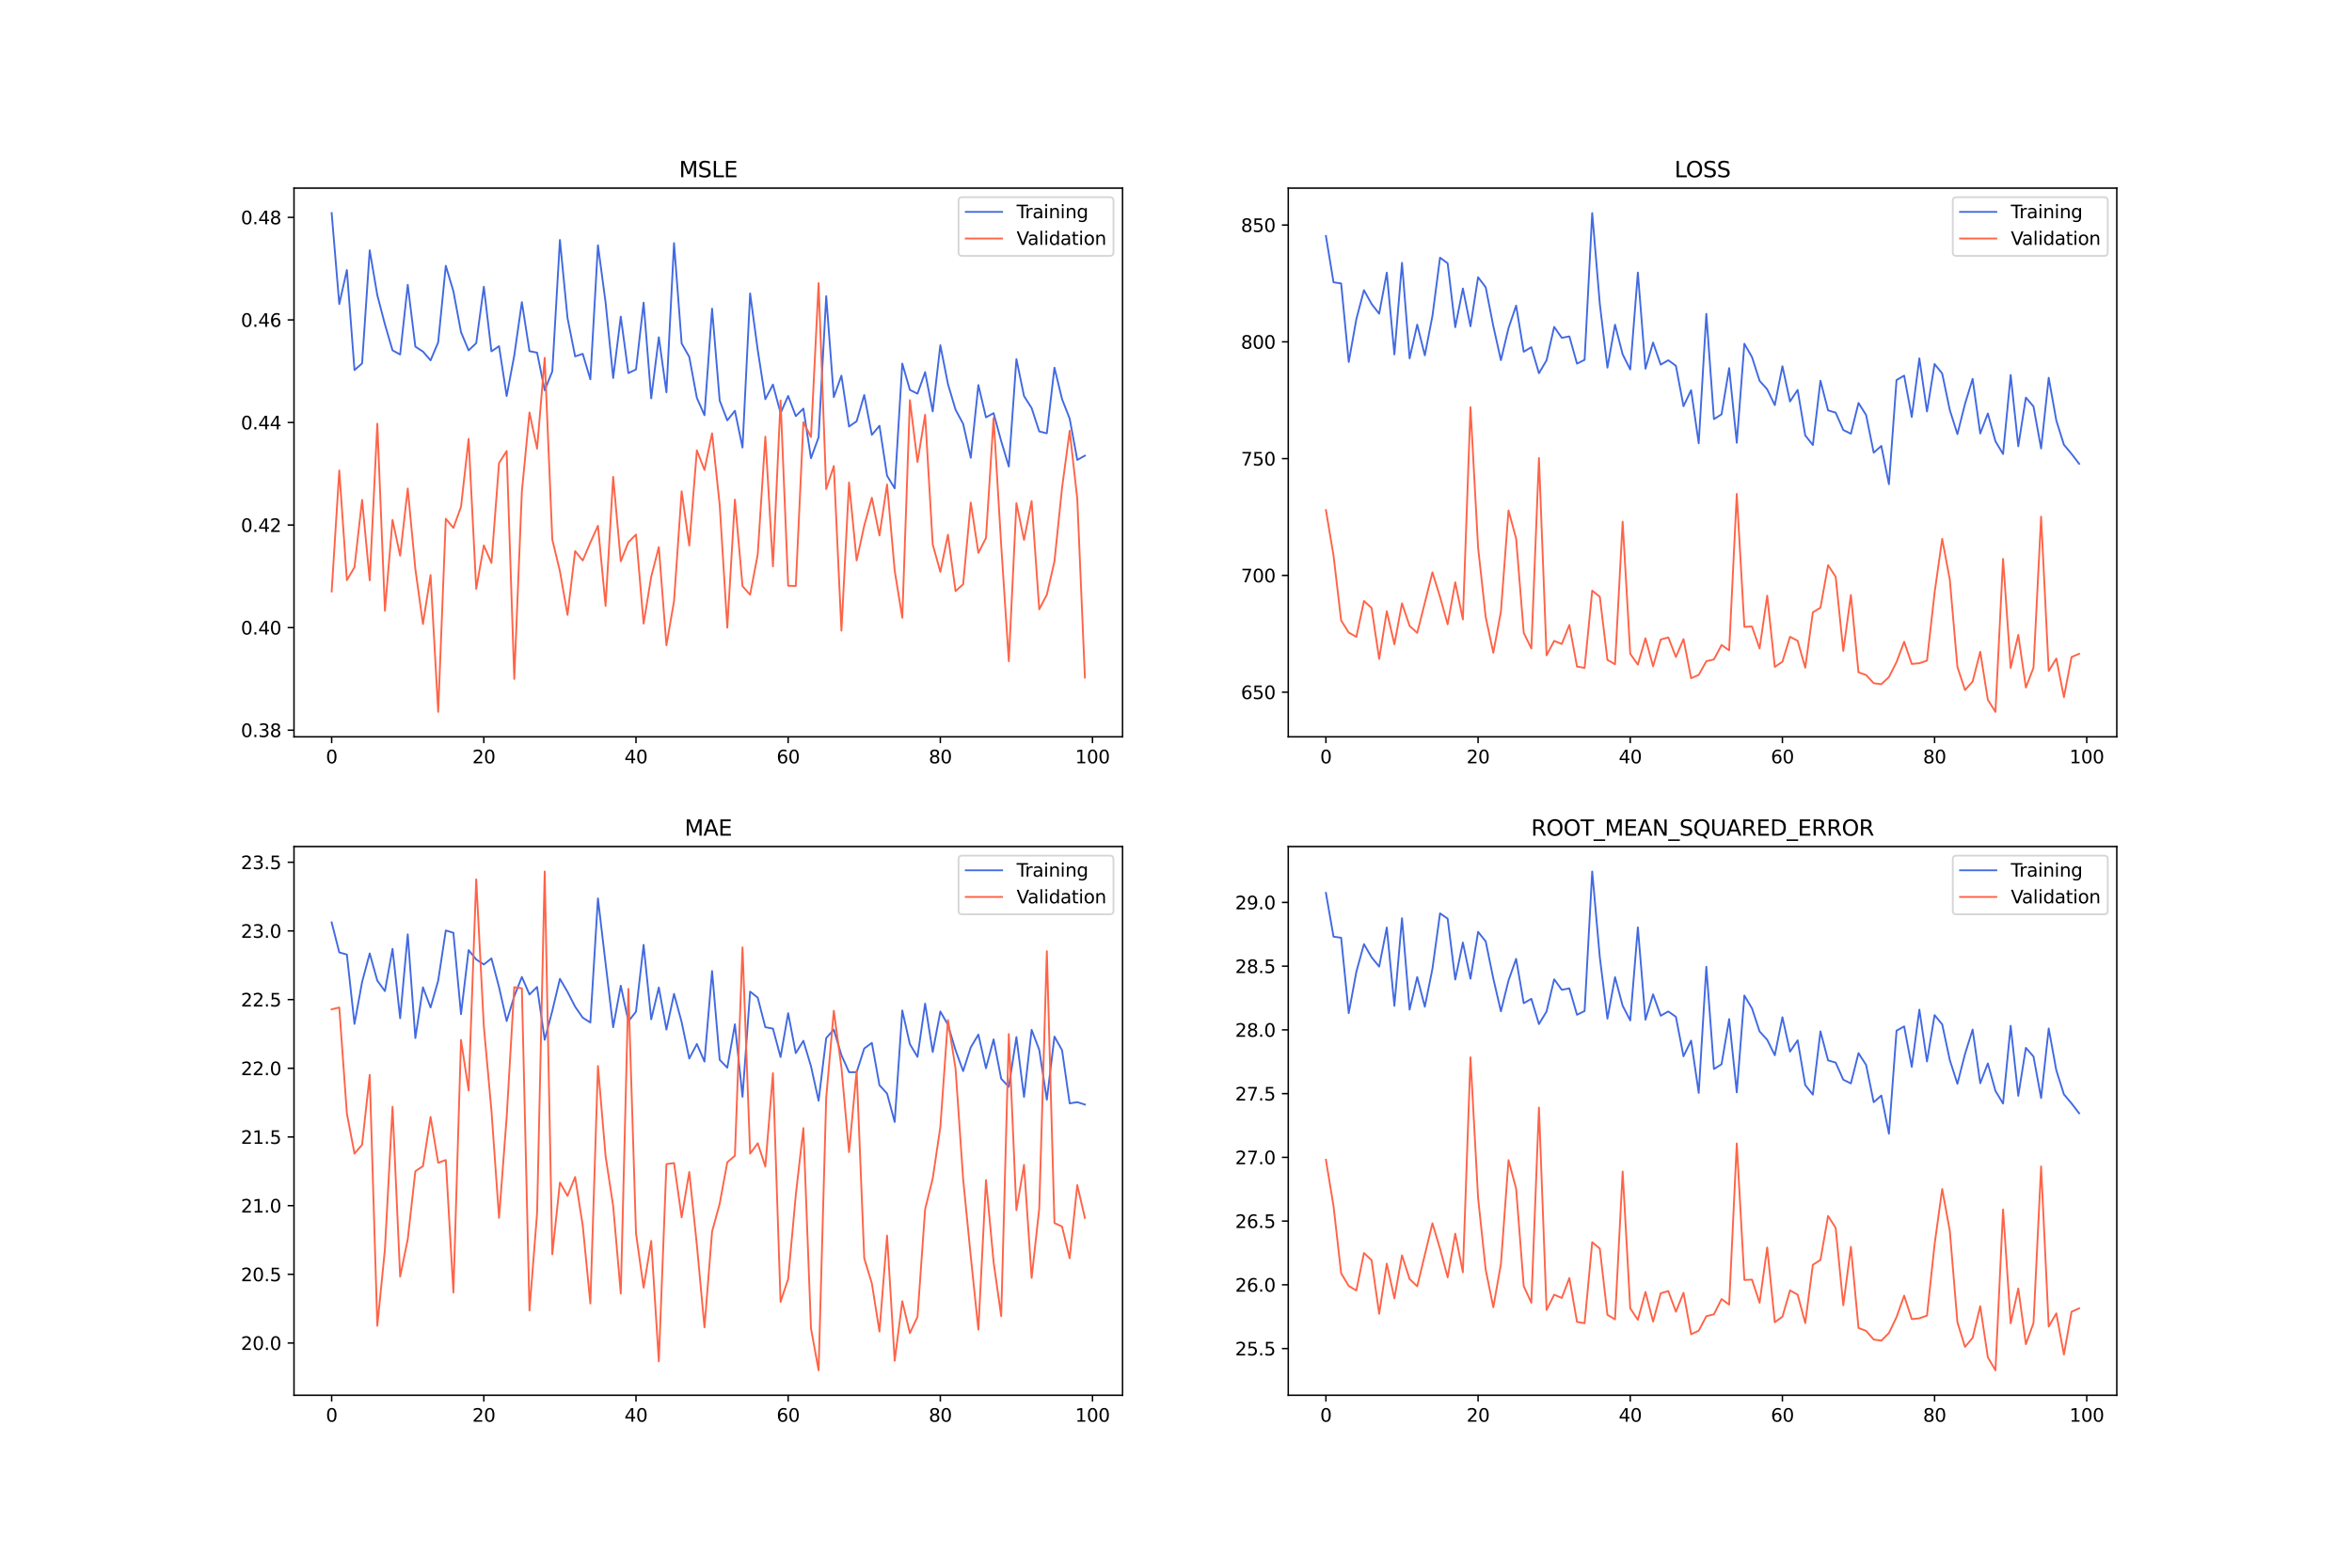 <?xml version="1.0" encoding="utf-8" standalone="no"?>
<!DOCTYPE svg PUBLIC "-//W3C//DTD SVG 1.1//EN"
  "http://www.w3.org/Graphics/SVG/1.1/DTD/svg11.dtd">
<svg xmlns:xlink="http://www.w3.org/1999/xlink" width="1296pt" height="864pt" viewBox="0 0 1296 864" xmlns="http://www.w3.org/2000/svg" version="1.1">
 <defs>
  <style type="text/css">*{stroke-linejoin: round; stroke-linecap: butt}</style>
 </defs>
 <g id="figure_1">
  <g id="patch_1">
   <path d="M 0 864 
L 1296 864 
L 1296 0 
L 0 0 
z
" style="fill: #ffffff"/>
  </g>
  <g id="axes_1">
   <g id="patch_2">
    <path d="M 162 406.08 
L 618.545 406.08 
L 618.545 103.68 
L 162 103.68 
z
" style="fill: #ffffff"/>
   </g>
   <g id="matplotlib.axis_1">
    <g id="xtick_1">
     <g id="line2d_1">
      <defs>
       <path id="m336e13aab5" d="M 0 0 
L 0 3.5 
" style="stroke: #000000; stroke-width: 0.8"/>
      </defs>
      <g>
       <use xlink:href="#m336e13aab5" x="182.752" y="406.08" style="stroke: #000000; stroke-width: 0.8"/>
      </g>
     </g>
     <g id="text_1">
      <!-- 0 -->
      <g transform="translate(179.571 420.678) scale(0.1 -0.1)">
       <defs>
        <path id="DejaVuSans-30" d="M 2034 4250 
Q 1547 4250 1301 3770 
Q 1056 3291 1056 2328 
Q 1056 1369 1301 889 
Q 1547 409 2034 409 
Q 2525 409 2770 889 
Q 3016 1369 3016 2328 
Q 3016 3291 2770 3770 
Q 2525 4250 2034 4250 
z
M 2034 4750 
Q 2819 4750 3233 4129 
Q 3647 3509 3647 2328 
Q 3647 1150 3233 529 
Q 2819 -91 2034 -91 
Q 1250 -91 836 529 
Q 422 1150 422 2328 
Q 422 3509 836 4129 
Q 1250 4750 2034 4750 
z
" transform="scale(0.016)"/>
       </defs>
       <use xlink:href="#DejaVuSans-30"/>
      </g>
     </g>
    </g>
    <g id="xtick_2">
     <g id="line2d_2">
      <g>
       <use xlink:href="#m336e13aab5" x="266.599" y="406.08" style="stroke: #000000; stroke-width: 0.8"/>
      </g>
     </g>
     <g id="text_2">
      <!-- 20 -->
      <g transform="translate(260.236 420.678) scale(0.1 -0.1)">
       <defs>
        <path id="DejaVuSans-32" d="M 1228 531 
L 3431 531 
L 3431 0 
L 469 0 
L 469 531 
Q 828 903 1448 1529 
Q 2069 2156 2228 2338 
Q 2531 2678 2651 2914 
Q 2772 3150 2772 3378 
Q 2772 3750 2511 3984 
Q 2250 4219 1831 4219 
Q 1534 4219 1204 4116 
Q 875 4013 500 3803 
L 500 4441 
Q 881 4594 1212 4672 
Q 1544 4750 1819 4750 
Q 2544 4750 2975 4387 
Q 3406 4025 3406 3419 
Q 3406 3131 3298 2873 
Q 3191 2616 2906 2266 
Q 2828 2175 2409 1742 
Q 1991 1309 1228 531 
z
" transform="scale(0.016)"/>
       </defs>
       <use xlink:href="#DejaVuSans-32"/>
       <use xlink:href="#DejaVuSans-30" x="63.623"/>
      </g>
     </g>
    </g>
    <g id="xtick_3">
     <g id="line2d_3">
      <g>
       <use xlink:href="#m336e13aab5" x="350.446" y="406.08" style="stroke: #000000; stroke-width: 0.8"/>
      </g>
     </g>
     <g id="text_3">
      <!-- 40 -->
      <g transform="translate(344.083 420.678) scale(0.1 -0.1)">
       <defs>
        <path id="DejaVuSans-34" d="M 2419 4116 
L 825 1625 
L 2419 1625 
L 2419 4116 
z
M 2253 4666 
L 3047 4666 
L 3047 1625 
L 3713 1625 
L 3713 1100 
L 3047 1100 
L 3047 0 
L 2419 0 
L 2419 1100 
L 313 1100 
L 313 1709 
L 2253 4666 
z
" transform="scale(0.016)"/>
       </defs>
       <use xlink:href="#DejaVuSans-34"/>
       <use xlink:href="#DejaVuSans-30" x="63.623"/>
      </g>
     </g>
    </g>
    <g id="xtick_4">
     <g id="line2d_4">
      <g>
       <use xlink:href="#m336e13aab5" x="434.292" y="406.08" style="stroke: #000000; stroke-width: 0.8"/>
      </g>
     </g>
     <g id="text_4">
      <!-- 60 -->
      <g transform="translate(427.93 420.678) scale(0.1 -0.1)">
       <defs>
        <path id="DejaVuSans-36" d="M 2113 2584 
Q 1688 2584 1439 2293 
Q 1191 2003 1191 1497 
Q 1191 994 1439 701 
Q 1688 409 2113 409 
Q 2538 409 2786 701 
Q 3034 994 3034 1497 
Q 3034 2003 2786 2293 
Q 2538 2584 2113 2584 
z
M 3366 4563 
L 3366 3988 
Q 3128 4100 2886 4159 
Q 2644 4219 2406 4219 
Q 1781 4219 1451 3797 
Q 1122 3375 1075 2522 
Q 1259 2794 1537 2939 
Q 1816 3084 2150 3084 
Q 2853 3084 3261 2657 
Q 3669 2231 3669 1497 
Q 3669 778 3244 343 
Q 2819 -91 2113 -91 
Q 1303 -91 875 529 
Q 447 1150 447 2328 
Q 447 3434 972 4092 
Q 1497 4750 2381 4750 
Q 2619 4750 2861 4703 
Q 3103 4656 3366 4563 
z
" transform="scale(0.016)"/>
       </defs>
       <use xlink:href="#DejaVuSans-36"/>
       <use xlink:href="#DejaVuSans-30" x="63.623"/>
      </g>
     </g>
    </g>
    <g id="xtick_5">
     <g id="line2d_5">
      <g>
       <use xlink:href="#m336e13aab5" x="518.139" y="406.08" style="stroke: #000000; stroke-width: 0.8"/>
      </g>
     </g>
     <g id="text_5">
      <!-- 80 -->
      <g transform="translate(511.776 420.678) scale(0.1 -0.1)">
       <defs>
        <path id="DejaVuSans-38" d="M 2034 2216 
Q 1584 2216 1326 1975 
Q 1069 1734 1069 1313 
Q 1069 891 1326 650 
Q 1584 409 2034 409 
Q 2484 409 2743 651 
Q 3003 894 3003 1313 
Q 3003 1734 2745 1975 
Q 2488 2216 2034 2216 
z
M 1403 2484 
Q 997 2584 770 2862 
Q 544 3141 544 3541 
Q 544 4100 942 4425 
Q 1341 4750 2034 4750 
Q 2731 4750 3128 4425 
Q 3525 4100 3525 3541 
Q 3525 3141 3298 2862 
Q 3072 2584 2669 2484 
Q 3125 2378 3379 2068 
Q 3634 1759 3634 1313 
Q 3634 634 3220 271 
Q 2806 -91 2034 -91 
Q 1263 -91 848 271 
Q 434 634 434 1313 
Q 434 1759 690 2068 
Q 947 2378 1403 2484 
z
M 1172 3481 
Q 1172 3119 1398 2916 
Q 1625 2713 2034 2713 
Q 2441 2713 2670 2916 
Q 2900 3119 2900 3481 
Q 2900 3844 2670 4047 
Q 2441 4250 2034 4250 
Q 1625 4250 1398 4047 
Q 1172 3844 1172 3481 
z
" transform="scale(0.016)"/>
       </defs>
       <use xlink:href="#DejaVuSans-38"/>
       <use xlink:href="#DejaVuSans-30" x="63.623"/>
      </g>
     </g>
    </g>
    <g id="xtick_6">
     <g id="line2d_6">
      <g>
       <use xlink:href="#m336e13aab5" x="601.986" y="406.08" style="stroke: #000000; stroke-width: 0.8"/>
      </g>
     </g>
     <g id="text_6">
      <!-- 100 -->
      <g transform="translate(592.442 420.678) scale(0.1 -0.1)">
       <defs>
        <path id="DejaVuSans-31" d="M 794 531 
L 1825 531 
L 1825 4091 
L 703 3866 
L 703 4441 
L 1819 4666 
L 2450 4666 
L 2450 531 
L 3481 531 
L 3481 0 
L 794 0 
L 794 531 
z
" transform="scale(0.016)"/>
       </defs>
       <use xlink:href="#DejaVuSans-31"/>
       <use xlink:href="#DejaVuSans-30" x="63.623"/>
       <use xlink:href="#DejaVuSans-30" x="127.246"/>
      </g>
     </g>
    </g>
   </g>
   <g id="matplotlib.axis_2">
    <g id="ytick_1">
     <g id="line2d_7">
      <defs>
       <path id="mb5d6a65e32" d="M 0 0 
L -3.5 0 
" style="stroke: #000000; stroke-width: 0.8"/>
      </defs>
      <g>
       <use xlink:href="#mb5d6a65e32" x="162" y="402.423" style="stroke: #000000; stroke-width: 0.8"/>
      </g>
     </g>
     <g id="text_7">
      <!-- 0.38 -->
      <g transform="translate(132.734 406.223) scale(0.1 -0.1)">
       <defs>
        <path id="DejaVuSans-2e" d="M 684 794 
L 1344 794 
L 1344 0 
L 684 0 
L 684 794 
z
" transform="scale(0.016)"/>
        <path id="DejaVuSans-33" d="M 2597 2516 
Q 3050 2419 3304 2112 
Q 3559 1806 3559 1356 
Q 3559 666 3084 287 
Q 2609 -91 1734 -91 
Q 1441 -91 1130 -33 
Q 819 25 488 141 
L 488 750 
Q 750 597 1062 519 
Q 1375 441 1716 441 
Q 2309 441 2620 675 
Q 2931 909 2931 1356 
Q 2931 1769 2642 2001 
Q 2353 2234 1838 2234 
L 1294 2234 
L 1294 2753 
L 1863 2753 
Q 2328 2753 2575 2939 
Q 2822 3125 2822 3475 
Q 2822 3834 2567 4026 
Q 2313 4219 1838 4219 
Q 1578 4219 1281 4162 
Q 984 4106 628 3988 
L 628 4550 
Q 988 4650 1302 4700 
Q 1616 4750 1894 4750 
Q 2613 4750 3031 4423 
Q 3450 4097 3450 3541 
Q 3450 3153 3228 2886 
Q 3006 2619 2597 2516 
z
" transform="scale(0.016)"/>
       </defs>
       <use xlink:href="#DejaVuSans-30"/>
       <use xlink:href="#DejaVuSans-2e" x="63.623"/>
       <use xlink:href="#DejaVuSans-33" x="95.41"/>
       <use xlink:href="#DejaVuSans-38" x="159.033"/>
      </g>
     </g>
    </g>
    <g id="ytick_2">
     <g id="line2d_8">
      <g>
       <use xlink:href="#mb5d6a65e32" x="162" y="345.898" style="stroke: #000000; stroke-width: 0.8"/>
      </g>
     </g>
     <g id="text_8">
      <!-- 0.40 -->
      <g transform="translate(132.734 349.697) scale(0.1 -0.1)">
       <use xlink:href="#DejaVuSans-30"/>
       <use xlink:href="#DejaVuSans-2e" x="63.623"/>
       <use xlink:href="#DejaVuSans-34" x="95.41"/>
       <use xlink:href="#DejaVuSans-30" x="159.033"/>
      </g>
     </g>
    </g>
    <g id="ytick_3">
     <g id="line2d_9">
      <g>
       <use xlink:href="#mb5d6a65e32" x="162" y="289.372" style="stroke: #000000; stroke-width: 0.8"/>
      </g>
     </g>
     <g id="text_9">
      <!-- 0.42 -->
      <g transform="translate(132.734 293.171) scale(0.1 -0.1)">
       <use xlink:href="#DejaVuSans-30"/>
       <use xlink:href="#DejaVuSans-2e" x="63.623"/>
       <use xlink:href="#DejaVuSans-34" x="95.41"/>
       <use xlink:href="#DejaVuSans-32" x="159.033"/>
      </g>
     </g>
    </g>
    <g id="ytick_4">
     <g id="line2d_10">
      <g>
       <use xlink:href="#mb5d6a65e32" x="162" y="232.846" style="stroke: #000000; stroke-width: 0.8"/>
      </g>
     </g>
     <g id="text_10">
      <!-- 0.44 -->
      <g transform="translate(132.734 236.645) scale(0.1 -0.1)">
       <use xlink:href="#DejaVuSans-30"/>
       <use xlink:href="#DejaVuSans-2e" x="63.623"/>
       <use xlink:href="#DejaVuSans-34" x="95.41"/>
       <use xlink:href="#DejaVuSans-34" x="159.033"/>
      </g>
     </g>
    </g>
    <g id="ytick_5">
     <g id="line2d_11">
      <g>
       <use xlink:href="#mb5d6a65e32" x="162" y="176.32" style="stroke: #000000; stroke-width: 0.8"/>
      </g>
     </g>
     <g id="text_11">
      <!-- 0.46 -->
      <g transform="translate(132.734 180.119) scale(0.1 -0.1)">
       <use xlink:href="#DejaVuSans-30"/>
       <use xlink:href="#DejaVuSans-2e" x="63.623"/>
       <use xlink:href="#DejaVuSans-34" x="95.41"/>
       <use xlink:href="#DejaVuSans-36" x="159.033"/>
      </g>
     </g>
    </g>
    <g id="ytick_6">
     <g id="line2d_12">
      <g>
       <use xlink:href="#mb5d6a65e32" x="162" y="119.794" style="stroke: #000000; stroke-width: 0.8"/>
      </g>
     </g>
     <g id="text_12">
      <!-- 0.48 -->
      <g transform="translate(132.734 123.594) scale(0.1 -0.1)">
       <use xlink:href="#DejaVuSans-30"/>
       <use xlink:href="#DejaVuSans-2e" x="63.623"/>
       <use xlink:href="#DejaVuSans-34" x="95.41"/>
       <use xlink:href="#DejaVuSans-38" x="159.033"/>
      </g>
     </g>
    </g>
   </g>
   <g id="line2d_13">
    <path d="M 182.752 117.425 
L 186.944 167.586 
L 191.137 148.801 
L 195.329 203.962 
L 199.521 200.26 
L 203.714 137.962 
L 207.906 162.677 
L 212.098 178.764 
L 216.291 193.083 
L 220.483 195.38 
L 224.675 156.972 
L 228.868 191.022 
L 233.06 193.756 
L 237.252 198.598 
L 241.445 188.655 
L 245.637 146.471 
L 249.829 160.489 
L 254.022 183.045 
L 258.214 193.094 
L 262.406 189.112 
L 266.599 158.028 
L 270.791 193.643 
L 274.983 190.795 
L 279.176 218.274 
L 283.368 195.927 
L 287.56 166.52 
L 291.753 193.55 
L 295.945 194.348 
L 300.137 215.113 
L 304.33 204.624 
L 308.522 132.256 
L 312.714 175.234 
L 316.907 196.415 
L 321.099 195.005 
L 325.292 209.064 
L 329.484 135.168 
L 333.676 166.544 
L 337.869 208.33 
L 342.061 174.488 
L 346.253 205.618 
L 350.446 203.637 
L 354.638 166.809 
L 358.83 219.549 
L 363.023 185.857 
L 367.215 216.211 
L 371.407 133.994 
L 375.6 189.252 
L 379.792 196.661 
L 383.984 219.262 
L 388.177 228.858 
L 392.369 170.117 
L 396.561 220.779 
L 400.754 231.69 
L 404.946 226.39 
L 409.138 246.656 
L 413.331 161.725 
L 417.523 192.864 
L 421.715 220.019 
L 425.908 211.929 
L 430.1 227.672 
L 434.292 218.221 
L 438.485 229.329 
L 442.677 225.185 
L 446.869 252.514 
L 451.062 241.028 
L 455.254 163.201 
L 459.446 218.856 
L 463.639 207.018 
L 467.831 235.06 
L 472.023 232.197 
L 476.216 217.707 
L 480.408 239.674 
L 484.6 234.645 
L 488.793 262.199 
L 492.985 269.156 
L 497.177 200.377 
L 501.37 214.873 
L 505.562 216.973 
L 509.754 205.119 
L 513.947 226.745 
L 518.139 190.254 
L 522.331 211.61 
L 526.524 225.806 
L 530.716 233.607 
L 534.908 252.299 
L 539.101 212.218 
L 543.293 230.023 
L 547.485 227.7 
L 551.678 243.105 
L 555.87 257.118 
L 560.062 197.919 
L 564.255 218.252 
L 568.447 224.91 
L 572.639 237.776 
L 576.832 238.816 
L 581.024 202.648 
L 585.216 219.984 
L 589.409 230.712 
L 593.601 253.464 
L 597.793 251.144 
" clip-path="url(#pf39e045336)" style="fill: none; stroke: #4169e1; stroke-linecap: square"/>
   </g>
   <g id="line2d_14">
    <path d="M 182.752 325.982 
L 186.944 259.283 
L 191.137 319.764 
L 195.329 312.606 
L 199.521 275.502 
L 203.714 319.852 
L 207.906 233.504 
L 212.098 336.632 
L 216.291 286.54 
L 220.483 306.277 
L 224.675 269.23 
L 228.868 313.649 
L 233.06 343.947 
L 237.252 316.924 
L 241.445 392.335 
L 245.637 285.891 
L 249.829 290.928 
L 254.022 279.322 
L 258.214 241.893 
L 262.406 324.544 
L 266.599 300.578 
L 270.791 310.266 
L 274.983 255.181 
L 279.176 248.579 
L 283.368 374.191 
L 287.56 270.923 
L 291.753 227.348 
L 295.945 247.278 
L 300.137 197.218 
L 304.33 297.37 
L 308.522 314.789 
L 312.714 338.878 
L 316.907 303.721 
L 321.099 308.916 
L 325.292 299.023 
L 329.484 289.772 
L 333.676 333.896 
L 337.869 262.793 
L 342.061 309.393 
L 346.253 298.824 
L 350.446 294.61 
L 354.638 343.693 
L 358.83 317.824 
L 363.023 301.51 
L 367.215 355.639 
L 371.407 331.217 
L 375.6 270.761 
L 379.792 300.642 
L 383.984 248.196 
L 388.177 259.012 
L 392.369 238.816 
L 396.561 278.234 
L 400.754 345.931 
L 404.946 275.353 
L 409.138 323.044 
L 413.331 327.743 
L 417.523 305.543 
L 421.715 240.655 
L 425.908 312.124 
L 430.1 220.676 
L 434.292 322.817 
L 438.485 322.966 
L 442.677 232.702 
L 446.869 240.861 
L 451.062 156.048 
L 455.254 269.536 
L 459.446 256.829 
L 463.639 347.562 
L 467.831 265.92 
L 472.023 308.923 
L 476.216 289.706 
L 480.408 274.321 
L 484.6 295.128 
L 488.793 267.016 
L 492.985 314.467 
L 497.177 340.463 
L 501.37 220.524 
L 505.562 254.63 
L 509.754 228.598 
L 513.947 300.063 
L 518.139 315.177 
L 522.331 294.68 
L 526.524 325.792 
L 530.716 321.986 
L 534.908 276.951 
L 539.101 304.693 
L 543.293 296.501 
L 547.485 230.359 
L 551.678 300.487 
L 555.87 364.445 
L 560.062 277.313 
L 564.255 297.545 
L 568.447 276.146 
L 572.639 335.803 
L 576.832 327.759 
L 581.024 309.371 
L 585.216 268.842 
L 589.409 237.419 
L 593.601 274.866 
L 597.793 373.424 
" clip-path="url(#pf39e045336)" style="fill: none; stroke: #ff6347; stroke-linecap: square"/>
   </g>
   <g id="patch_3">
    <path d="M 162 406.08 
L 162 103.68 
" style="fill: none; stroke: #000000; stroke-width: 0.8; stroke-linejoin: miter; stroke-linecap: square"/>
   </g>
   <g id="patch_4">
    <path d="M 618.545 406.08 
L 618.545 103.68 
" style="fill: none; stroke: #000000; stroke-width: 0.8; stroke-linejoin: miter; stroke-linecap: square"/>
   </g>
   <g id="patch_5">
    <path d="M 162 406.08 
L 618.545 406.08 
" style="fill: none; stroke: #000000; stroke-width: 0.8; stroke-linejoin: miter; stroke-linecap: square"/>
   </g>
   <g id="patch_6">
    <path d="M 162 103.68 
L 618.545 103.68 
" style="fill: none; stroke: #000000; stroke-width: 0.8; stroke-linejoin: miter; stroke-linecap: square"/>
   </g>
   <g id="text_13">
    <!-- MSLE -->
    <g transform="translate(374.152 97.68) scale(0.12 -0.12)">
     <defs>
      <path id="DejaVuSans-4d" d="M 628 4666 
L 1569 4666 
L 2759 1491 
L 3956 4666 
L 4897 4666 
L 4897 0 
L 4281 0 
L 4281 4097 
L 3078 897 
L 2444 897 
L 1241 4097 
L 1241 0 
L 628 0 
L 628 4666 
z
" transform="scale(0.016)"/>
      <path id="DejaVuSans-53" d="M 3425 4513 
L 3425 3897 
Q 3066 4069 2747 4153 
Q 2428 4238 2131 4238 
Q 1616 4238 1336 4038 
Q 1056 3838 1056 3469 
Q 1056 3159 1242 3001 
Q 1428 2844 1947 2747 
L 2328 2669 
Q 3034 2534 3370 2195 
Q 3706 1856 3706 1288 
Q 3706 609 3251 259 
Q 2797 -91 1919 -91 
Q 1588 -91 1214 -16 
Q 841 59 441 206 
L 441 856 
Q 825 641 1194 531 
Q 1563 422 1919 422 
Q 2459 422 2753 634 
Q 3047 847 3047 1241 
Q 3047 1584 2836 1778 
Q 2625 1972 2144 2069 
L 1759 2144 
Q 1053 2284 737 2584 
Q 422 2884 422 3419 
Q 422 4038 858 4394 
Q 1294 4750 2059 4750 
Q 2388 4750 2728 4690 
Q 3069 4631 3425 4513 
z
" transform="scale(0.016)"/>
      <path id="DejaVuSans-4c" d="M 628 4666 
L 1259 4666 
L 1259 531 
L 3531 531 
L 3531 0 
L 628 0 
L 628 4666 
z
" transform="scale(0.016)"/>
      <path id="DejaVuSans-45" d="M 628 4666 
L 3578 4666 
L 3578 4134 
L 1259 4134 
L 1259 2753 
L 3481 2753 
L 3481 2222 
L 1259 2222 
L 1259 531 
L 3634 531 
L 3634 0 
L 628 0 
L 628 4666 
z
" transform="scale(0.016)"/>
     </defs>
     <use xlink:href="#DejaVuSans-4d"/>
     <use xlink:href="#DejaVuSans-53" x="86.279"/>
     <use xlink:href="#DejaVuSans-4c" x="149.756"/>
     <use xlink:href="#DejaVuSans-45" x="205.469"/>
    </g>
   </g>
   <g id="legend_1">
    <g id="patch_7">
     <path d="M 530.164 141.036 
L 611.545 141.036 
Q 613.545 141.036 613.545 139.036 
L 613.545 110.68 
Q 613.545 108.68 611.545 108.68 
L 530.164 108.68 
Q 528.164 108.68 528.164 110.68 
L 528.164 139.036 
Q 528.164 141.036 530.164 141.036 
z
" style="fill: #ffffff; opacity: 0.8; stroke: #cccccc; stroke-linejoin: miter"/>
    </g>
    <g id="line2d_15">
     <path d="M 532.164 116.778 
L 542.164 116.778 
L 552.164 116.778 
" style="fill: none; stroke: #4169e1; stroke-linecap: square"/>
    </g>
    <g id="text_14">
     <!-- Training -->
     <g transform="translate(560.164 120.278) scale(0.1 -0.1)">
      <defs>
       <path id="DejaVuSans-54" d="M -19 4666 
L 3928 4666 
L 3928 4134 
L 2272 4134 
L 2272 0 
L 1638 0 
L 1638 4134 
L -19 4134 
L -19 4666 
z
" transform="scale(0.016)"/>
       <path id="DejaVuSans-72" d="M 2631 2963 
Q 2534 3019 2420 3045 
Q 2306 3072 2169 3072 
Q 1681 3072 1420 2755 
Q 1159 2438 1159 1844 
L 1159 0 
L 581 0 
L 581 3500 
L 1159 3500 
L 1159 2956 
Q 1341 3275 1631 3429 
Q 1922 3584 2338 3584 
Q 2397 3584 2469 3576 
Q 2541 3569 2628 3553 
L 2631 2963 
z
" transform="scale(0.016)"/>
       <path id="DejaVuSans-61" d="M 2194 1759 
Q 1497 1759 1228 1600 
Q 959 1441 959 1056 
Q 959 750 1161 570 
Q 1363 391 1709 391 
Q 2188 391 2477 730 
Q 2766 1069 2766 1631 
L 2766 1759 
L 2194 1759 
z
M 3341 1997 
L 3341 0 
L 2766 0 
L 2766 531 
Q 2569 213 2275 61 
Q 1981 -91 1556 -91 
Q 1019 -91 701 211 
Q 384 513 384 1019 
Q 384 1609 779 1909 
Q 1175 2209 1959 2209 
L 2766 2209 
L 2766 2266 
Q 2766 2663 2505 2880 
Q 2244 3097 1772 3097 
Q 1472 3097 1187 3025 
Q 903 2953 641 2809 
L 641 3341 
Q 956 3463 1253 3523 
Q 1550 3584 1831 3584 
Q 2591 3584 2966 3190 
Q 3341 2797 3341 1997 
z
" transform="scale(0.016)"/>
       <path id="DejaVuSans-69" d="M 603 3500 
L 1178 3500 
L 1178 0 
L 603 0 
L 603 3500 
z
M 603 4863 
L 1178 4863 
L 1178 4134 
L 603 4134 
L 603 4863 
z
" transform="scale(0.016)"/>
       <path id="DejaVuSans-6e" d="M 3513 2113 
L 3513 0 
L 2938 0 
L 2938 2094 
Q 2938 2591 2744 2837 
Q 2550 3084 2163 3084 
Q 1697 3084 1428 2787 
Q 1159 2491 1159 1978 
L 1159 0 
L 581 0 
L 581 3500 
L 1159 3500 
L 1159 2956 
Q 1366 3272 1645 3428 
Q 1925 3584 2291 3584 
Q 2894 3584 3203 3211 
Q 3513 2838 3513 2113 
z
" transform="scale(0.016)"/>
       <path id="DejaVuSans-67" d="M 2906 1791 
Q 2906 2416 2648 2759 
Q 2391 3103 1925 3103 
Q 1463 3103 1205 2759 
Q 947 2416 947 1791 
Q 947 1169 1205 825 
Q 1463 481 1925 481 
Q 2391 481 2648 825 
Q 2906 1169 2906 1791 
z
M 3481 434 
Q 3481 -459 3084 -895 
Q 2688 -1331 1869 -1331 
Q 1566 -1331 1297 -1286 
Q 1028 -1241 775 -1147 
L 775 -588 
Q 1028 -725 1275 -790 
Q 1522 -856 1778 -856 
Q 2344 -856 2625 -561 
Q 2906 -266 2906 331 
L 2906 616 
Q 2728 306 2450 153 
Q 2172 0 1784 0 
Q 1141 0 747 490 
Q 353 981 353 1791 
Q 353 2603 747 3093 
Q 1141 3584 1784 3584 
Q 2172 3584 2450 3431 
Q 2728 3278 2906 2969 
L 2906 3500 
L 3481 3500 
L 3481 434 
z
" transform="scale(0.016)"/>
      </defs>
      <use xlink:href="#DejaVuSans-54"/>
      <use xlink:href="#DejaVuSans-72" x="46.334"/>
      <use xlink:href="#DejaVuSans-61" x="87.447"/>
      <use xlink:href="#DejaVuSans-69" x="148.727"/>
      <use xlink:href="#DejaVuSans-6e" x="176.51"/>
      <use xlink:href="#DejaVuSans-69" x="239.889"/>
      <use xlink:href="#DejaVuSans-6e" x="267.672"/>
      <use xlink:href="#DejaVuSans-67" x="331.051"/>
     </g>
    </g>
    <g id="line2d_16">
     <path d="M 532.164 131.457 
L 542.164 131.457 
L 552.164 131.457 
" style="fill: none; stroke: #ff6347; stroke-linecap: square"/>
    </g>
    <g id="text_15">
     <!-- Validation -->
     <g transform="translate(560.164 134.957) scale(0.1 -0.1)">
      <defs>
       <path id="DejaVuSans-56" d="M 1831 0 
L 50 4666 
L 709 4666 
L 2188 738 
L 3669 4666 
L 4325 4666 
L 2547 0 
L 1831 0 
z
" transform="scale(0.016)"/>
       <path id="DejaVuSans-6c" d="M 603 4863 
L 1178 4863 
L 1178 0 
L 603 0 
L 603 4863 
z
" transform="scale(0.016)"/>
       <path id="DejaVuSans-64" d="M 2906 2969 
L 2906 4863 
L 3481 4863 
L 3481 0 
L 2906 0 
L 2906 525 
Q 2725 213 2448 61 
Q 2172 -91 1784 -91 
Q 1150 -91 751 415 
Q 353 922 353 1747 
Q 353 2572 751 3078 
Q 1150 3584 1784 3584 
Q 2172 3584 2448 3432 
Q 2725 3281 2906 2969 
z
M 947 1747 
Q 947 1113 1208 752 
Q 1469 391 1925 391 
Q 2381 391 2643 752 
Q 2906 1113 2906 1747 
Q 2906 2381 2643 2742 
Q 2381 3103 1925 3103 
Q 1469 3103 1208 2742 
Q 947 2381 947 1747 
z
" transform="scale(0.016)"/>
       <path id="DejaVuSans-74" d="M 1172 4494 
L 1172 3500 
L 2356 3500 
L 2356 3053 
L 1172 3053 
L 1172 1153 
Q 1172 725 1289 603 
Q 1406 481 1766 481 
L 2356 481 
L 2356 0 
L 1766 0 
Q 1100 0 847 248 
Q 594 497 594 1153 
L 594 3053 
L 172 3053 
L 172 3500 
L 594 3500 
L 594 4494 
L 1172 4494 
z
" transform="scale(0.016)"/>
       <path id="DejaVuSans-6f" d="M 1959 3097 
Q 1497 3097 1228 2736 
Q 959 2375 959 1747 
Q 959 1119 1226 758 
Q 1494 397 1959 397 
Q 2419 397 2687 759 
Q 2956 1122 2956 1747 
Q 2956 2369 2687 2733 
Q 2419 3097 1959 3097 
z
M 1959 3584 
Q 2709 3584 3137 3096 
Q 3566 2609 3566 1747 
Q 3566 888 3137 398 
Q 2709 -91 1959 -91 
Q 1206 -91 779 398 
Q 353 888 353 1747 
Q 353 2609 779 3096 
Q 1206 3584 1959 3584 
z
" transform="scale(0.016)"/>
      </defs>
      <use xlink:href="#DejaVuSans-56"/>
      <use xlink:href="#DejaVuSans-61" x="60.658"/>
      <use xlink:href="#DejaVuSans-6c" x="121.938"/>
      <use xlink:href="#DejaVuSans-69" x="149.721"/>
      <use xlink:href="#DejaVuSans-64" x="177.504"/>
      <use xlink:href="#DejaVuSans-61" x="240.98"/>
      <use xlink:href="#DejaVuSans-74" x="302.26"/>
      <use xlink:href="#DejaVuSans-69" x="341.469"/>
      <use xlink:href="#DejaVuSans-6f" x="369.252"/>
      <use xlink:href="#DejaVuSans-6e" x="430.434"/>
     </g>
    </g>
   </g>
  </g>
  <g id="axes_2">
   <g id="patch_8">
    <path d="M 709.855 406.08 
L 1166.4 406.08 
L 1166.4 103.68 
L 709.855 103.68 
z
" style="fill: #ffffff"/>
   </g>
   <g id="matplotlib.axis_3">
    <g id="xtick_7">
     <g id="line2d_17">
      <g>
       <use xlink:href="#m336e13aab5" x="730.607" y="406.08" style="stroke: #000000; stroke-width: 0.8"/>
      </g>
     </g>
     <g id="text_16">
      <!-- 0 -->
      <g transform="translate(727.425 420.678) scale(0.1 -0.1)">
       <use xlink:href="#DejaVuSans-30"/>
      </g>
     </g>
    </g>
    <g id="xtick_8">
     <g id="line2d_18">
      <g>
       <use xlink:href="#m336e13aab5" x="814.453" y="406.08" style="stroke: #000000; stroke-width: 0.8"/>
      </g>
     </g>
     <g id="text_17">
      <!-- 20 -->
      <g transform="translate(808.091 420.678) scale(0.1 -0.1)">
       <use xlink:href="#DejaVuSans-32"/>
       <use xlink:href="#DejaVuSans-30" x="63.623"/>
      </g>
     </g>
    </g>
    <g id="xtick_9">
     <g id="line2d_19">
      <g>
       <use xlink:href="#m336e13aab5" x="898.3" y="406.08" style="stroke: #000000; stroke-width: 0.8"/>
      </g>
     </g>
     <g id="text_18">
      <!-- 40 -->
      <g transform="translate(891.938 420.678) scale(0.1 -0.1)">
       <use xlink:href="#DejaVuSans-34"/>
       <use xlink:href="#DejaVuSans-30" x="63.623"/>
      </g>
     </g>
    </g>
    <g id="xtick_10">
     <g id="line2d_20">
      <g>
       <use xlink:href="#m336e13aab5" x="982.147" y="406.08" style="stroke: #000000; stroke-width: 0.8"/>
      </g>
     </g>
     <g id="text_19">
      <!-- 60 -->
      <g transform="translate(975.784 420.678) scale(0.1 -0.1)">
       <use xlink:href="#DejaVuSans-36"/>
       <use xlink:href="#DejaVuSans-30" x="63.623"/>
      </g>
     </g>
    </g>
    <g id="xtick_11">
     <g id="line2d_21">
      <g>
       <use xlink:href="#m336e13aab5" x="1065.994" y="406.08" style="stroke: #000000; stroke-width: 0.8"/>
      </g>
     </g>
     <g id="text_20">
      <!-- 80 -->
      <g transform="translate(1059.631 420.678) scale(0.1 -0.1)">
       <use xlink:href="#DejaVuSans-38"/>
       <use xlink:href="#DejaVuSans-30" x="63.623"/>
      </g>
     </g>
    </g>
    <g id="xtick_12">
     <g id="line2d_22">
      <g>
       <use xlink:href="#m336e13aab5" x="1149.84" y="406.08" style="stroke: #000000; stroke-width: 0.8"/>
      </g>
     </g>
     <g id="text_21">
      <!-- 100 -->
      <g transform="translate(1140.297 420.678) scale(0.1 -0.1)">
       <use xlink:href="#DejaVuSans-31"/>
       <use xlink:href="#DejaVuSans-30" x="63.623"/>
       <use xlink:href="#DejaVuSans-30" x="127.246"/>
      </g>
     </g>
    </g>
   </g>
   <g id="matplotlib.axis_4">
    <g id="ytick_7">
     <g id="line2d_23">
      <g>
       <use xlink:href="#mb5d6a65e32" x="709.855" y="381.484" style="stroke: #000000; stroke-width: 0.8"/>
      </g>
     </g>
     <g id="text_22">
      <!-- 650 -->
      <g transform="translate(683.767 385.283) scale(0.1 -0.1)">
       <defs>
        <path id="DejaVuSans-35" d="M 691 4666 
L 3169 4666 
L 3169 4134 
L 1269 4134 
L 1269 2991 
Q 1406 3038 1543 3061 
Q 1681 3084 1819 3084 
Q 2600 3084 3056 2656 
Q 3513 2228 3513 1497 
Q 3513 744 3044 326 
Q 2575 -91 1722 -91 
Q 1428 -91 1123 -41 
Q 819 9 494 109 
L 494 744 
Q 775 591 1075 516 
Q 1375 441 1709 441 
Q 2250 441 2565 725 
Q 2881 1009 2881 1497 
Q 2881 1984 2565 2268 
Q 2250 2553 1709 2553 
Q 1456 2553 1204 2497 
Q 953 2441 691 2322 
L 691 4666 
z
" transform="scale(0.016)"/>
       </defs>
       <use xlink:href="#DejaVuSans-36"/>
       <use xlink:href="#DejaVuSans-35" x="63.623"/>
       <use xlink:href="#DejaVuSans-30" x="127.246"/>
      </g>
     </g>
    </g>
    <g id="ytick_8">
     <g id="line2d_24">
      <g>
       <use xlink:href="#mb5d6a65e32" x="709.855" y="317.122" style="stroke: #000000; stroke-width: 0.8"/>
      </g>
     </g>
     <g id="text_23">
      <!-- 700 -->
      <g transform="translate(683.767 320.921) scale(0.1 -0.1)">
       <defs>
        <path id="DejaVuSans-37" d="M 525 4666 
L 3525 4666 
L 3525 4397 
L 1831 0 
L 1172 0 
L 2766 4134 
L 525 4134 
L 525 4666 
z
" transform="scale(0.016)"/>
       </defs>
       <use xlink:href="#DejaVuSans-37"/>
       <use xlink:href="#DejaVuSans-30" x="63.623"/>
       <use xlink:href="#DejaVuSans-30" x="127.246"/>
      </g>
     </g>
    </g>
    <g id="ytick_9">
     <g id="line2d_25">
      <g>
       <use xlink:href="#mb5d6a65e32" x="709.855" y="252.76" style="stroke: #000000; stroke-width: 0.8"/>
      </g>
     </g>
     <g id="text_24">
      <!-- 750 -->
      <g transform="translate(683.767 256.559) scale(0.1 -0.1)">
       <use xlink:href="#DejaVuSans-37"/>
       <use xlink:href="#DejaVuSans-35" x="63.623"/>
       <use xlink:href="#DejaVuSans-30" x="127.246"/>
      </g>
     </g>
    </g>
    <g id="ytick_10">
     <g id="line2d_26">
      <g>
       <use xlink:href="#mb5d6a65e32" x="709.855" y="188.397" style="stroke: #000000; stroke-width: 0.8"/>
      </g>
     </g>
     <g id="text_25">
      <!-- 800 -->
      <g transform="translate(683.767 192.196) scale(0.1 -0.1)">
       <use xlink:href="#DejaVuSans-38"/>
       <use xlink:href="#DejaVuSans-30" x="63.623"/>
       <use xlink:href="#DejaVuSans-30" x="127.246"/>
      </g>
     </g>
    </g>
    <g id="ytick_11">
     <g id="line2d_27">
      <g>
       <use xlink:href="#mb5d6a65e32" x="709.855" y="124.035" style="stroke: #000000; stroke-width: 0.8"/>
      </g>
     </g>
     <g id="text_26">
      <!-- 850 -->
      <g transform="translate(683.767 127.834) scale(0.1 -0.1)">
       <use xlink:href="#DejaVuSans-38"/>
       <use xlink:href="#DejaVuSans-35" x="63.623"/>
       <use xlink:href="#DejaVuSans-30" x="127.246"/>
      </g>
     </g>
    </g>
   </g>
   <g id="line2d_28">
    <path d="M 730.607 130.03 
L 734.799 155.582 
L 738.991 156.213 
L 743.184 199.507 
L 747.376 175.863 
L 751.568 159.924 
L 755.761 167.491 
L 759.953 172.895 
L 764.145 150.261 
L 768.338 195.334 
L 772.53 144.853 
L 776.722 197.516 
L 780.915 178.905 
L 785.107 195.858 
L 789.299 174.116 
L 793.492 142.021 
L 797.684 145.11 
L 801.876 180.331 
L 806.069 158.999 
L 810.261 179.83 
L 814.453 152.798 
L 818.646 158.318 
L 822.838 179.723 
L 827.03 198.483 
L 831.223 180.853 
L 835.415 168.426 
L 839.607 193.856 
L 843.8 191.342 
L 847.992 205.709 
L 852.184 198.566 
L 856.377 180.178 
L 860.569 186.183 
L 864.761 185.396 
L 868.954 200.425 
L 873.146 198.306 
L 877.338 117.425 
L 881.531 167.496 
L 885.723 202.622 
L 889.915 178.949 
L 894.108 195.285 
L 898.3 203.638 
L 902.492 150.191 
L 906.685 203.207 
L 910.877 188.786 
L 915.069 200.972 
L 919.262 198.544 
L 923.454 201.579 
L 927.646 223.881 
L 931.839 215.033 
L 936.031 244.33 
L 940.223 172.968 
L 944.416 230.999 
L 948.608 228.354 
L 952.8 202.86 
L 956.993 244.035 
L 961.185 189.461 
L 965.377 196.792 
L 969.57 209.866 
L 973.762 214.573 
L 977.954 223.291 
L 982.147 201.831 
L 986.339 221.254 
L 990.531 214.901 
L 994.724 239.96 
L 998.916 245.281 
L 1003.108 209.823 
L 1007.301 226.169 
L 1011.493 227.411 
L 1015.686 236.977 
L 1019.878 239.042 
L 1024.07 222.102 
L 1028.263 228.729 
L 1032.455 249.487 
L 1036.647 245.77 
L 1040.84 266.869 
L 1045.032 209.46 
L 1049.224 207.015 
L 1053.417 229.818 
L 1057.609 197.507 
L 1061.801 226.777 
L 1065.994 200.621 
L 1070.186 205.86 
L 1074.378 225.957 
L 1078.571 239.262 
L 1082.763 222.588 
L 1086.955 208.808 
L 1091.148 238.929 
L 1095.34 227.856 
L 1099.532 243.209 
L 1103.725 250.226 
L 1107.917 206.654 
L 1112.109 245.942 
L 1116.302 219.112 
L 1120.494 223.992 
L 1124.686 247.165 
L 1128.879 208.192 
L 1133.071 231.743 
L 1137.263 245.111 
L 1141.456 250.145 
L 1145.648 255.612 
" clip-path="url(#p27839f8c15)" style="fill: none; stroke: #4169e1; stroke-linecap: square"/>
   </g>
   <g id="line2d_29">
    <path d="M 730.607 281.089 
L 734.799 306.198 
L 738.991 341.938 
L 743.184 348.632 
L 747.376 350.979 
L 751.568 331.242 
L 755.761 335.046 
L 759.953 363.169 
L 764.145 336.872 
L 768.338 355.098 
L 772.53 332.497 
L 776.722 344.975 
L 780.915 348.802 
L 785.107 332.22 
L 789.299 315.401 
L 793.492 328.982 
L 797.684 344.081 
L 801.876 320.939 
L 806.069 341.415 
L 810.261 224.453 
L 814.453 301.738 
L 818.646 340.068 
L 822.838 359.759 
L 827.03 337.074 
L 831.223 281.309 
L 835.415 296.834 
L 839.607 348.755 
L 843.8 357.408 
L 847.992 252.426 
L 852.184 361.199 
L 856.377 353.195 
L 860.569 354.911 
L 864.761 344.45 
L 868.954 367.343 
L 873.146 368.094 
L 877.338 325.511 
L 881.531 328.896 
L 885.723 363.692 
L 889.915 366.07 
L 894.108 287.498 
L 898.3 360.34 
L 902.492 366.295 
L 906.685 351.768 
L 910.877 367.222 
L 915.069 352.465 
L 919.262 351.303 
L 923.454 362.102 
L 927.646 352.209 
L 931.839 373.801 
L 936.031 371.961 
L 940.223 364.411 
L 944.416 363.442 
L 948.608 355.484 
L 952.8 358.394 
L 956.993 272.189 
L 961.185 345.484 
L 965.377 345.291 
L 969.57 357.406 
L 973.762 328.302 
L 977.954 367.555 
L 982.147 364.688 
L 986.339 350.948 
L 990.531 353.15 
L 994.724 367.998 
L 998.916 337.493 
L 1003.108 334.916 
L 1007.301 311.493 
L 1011.493 317.879 
L 1015.686 358.747 
L 1019.878 327.936 
L 1024.07 370.538 
L 1028.263 372.033 
L 1032.455 376.528 
L 1036.647 377.076 
L 1040.84 373.157 
L 1045.032 364.883 
L 1049.224 353.686 
L 1053.417 365.917 
L 1057.609 365.516 
L 1061.801 364.109 
L 1065.994 326.644 
L 1070.186 296.972 
L 1074.378 319.419 
L 1078.571 367.565 
L 1082.763 380.314 
L 1086.955 375.614 
L 1091.148 359.212 
L 1095.34 385.671 
L 1099.532 392.335 
L 1103.725 308.016 
L 1107.917 368.102 
L 1112.109 349.923 
L 1116.302 378.935 
L 1120.494 367.989 
L 1124.686 284.738 
L 1128.879 369.8 
L 1133.071 362.922 
L 1137.263 384.234 
L 1141.456 362.113 
L 1145.648 360.337 
" clip-path="url(#p27839f8c15)" style="fill: none; stroke: #ff6347; stroke-linecap: square"/>
   </g>
   <g id="patch_9">
    <path d="M 709.855 406.08 
L 709.855 103.68 
" style="fill: none; stroke: #000000; stroke-width: 0.8; stroke-linejoin: miter; stroke-linecap: square"/>
   </g>
   <g id="patch_10">
    <path d="M 1166.4 406.08 
L 1166.4 103.68 
" style="fill: none; stroke: #000000; stroke-width: 0.8; stroke-linejoin: miter; stroke-linecap: square"/>
   </g>
   <g id="patch_11">
    <path d="M 709.855 406.08 
L 1166.4 406.08 
" style="fill: none; stroke: #000000; stroke-width: 0.8; stroke-linejoin: miter; stroke-linecap: square"/>
   </g>
   <g id="patch_12">
    <path d="M 709.855 103.68 
L 1166.4 103.68 
" style="fill: none; stroke: #000000; stroke-width: 0.8; stroke-linejoin: miter; stroke-linecap: square"/>
   </g>
   <g id="text_27">
    <!-- LOSS -->
    <g transform="translate(922.66 97.68) scale(0.12 -0.12)">
     <defs>
      <path id="DejaVuSans-4f" d="M 2522 4238 
Q 1834 4238 1429 3725 
Q 1025 3213 1025 2328 
Q 1025 1447 1429 934 
Q 1834 422 2522 422 
Q 3209 422 3611 934 
Q 4013 1447 4013 2328 
Q 4013 3213 3611 3725 
Q 3209 4238 2522 4238 
z
M 2522 4750 
Q 3503 4750 4090 4092 
Q 4678 3434 4678 2328 
Q 4678 1225 4090 567 
Q 3503 -91 2522 -91 
Q 1538 -91 948 565 
Q 359 1222 359 2328 
Q 359 3434 948 4092 
Q 1538 4750 2522 4750 
z
" transform="scale(0.016)"/>
     </defs>
     <use xlink:href="#DejaVuSans-4c"/>
     <use xlink:href="#DejaVuSans-4f" x="52.088"/>
     <use xlink:href="#DejaVuSans-53" x="130.799"/>
     <use xlink:href="#DejaVuSans-53" x="194.275"/>
    </g>
   </g>
   <g id="legend_2">
    <g id="patch_13">
     <path d="M 1078.019 141.036 
L 1159.4 141.036 
Q 1161.4 141.036 1161.4 139.036 
L 1161.4 110.68 
Q 1161.4 108.68 1159.4 108.68 
L 1078.019 108.68 
Q 1076.019 108.68 1076.019 110.68 
L 1076.019 139.036 
Q 1076.019 141.036 1078.019 141.036 
z
" style="fill: #ffffff; opacity: 0.8; stroke: #cccccc; stroke-linejoin: miter"/>
    </g>
    <g id="line2d_30">
     <path d="M 1080.019 116.778 
L 1090.019 116.778 
L 1100.019 116.778 
" style="fill: none; stroke: #4169e1; stroke-linecap: square"/>
    </g>
    <g id="text_28">
     <!-- Training -->
     <g transform="translate(1108.019 120.278) scale(0.1 -0.1)">
      <use xlink:href="#DejaVuSans-54"/>
      <use xlink:href="#DejaVuSans-72" x="46.334"/>
      <use xlink:href="#DejaVuSans-61" x="87.447"/>
      <use xlink:href="#DejaVuSans-69" x="148.727"/>
      <use xlink:href="#DejaVuSans-6e" x="176.51"/>
      <use xlink:href="#DejaVuSans-69" x="239.889"/>
      <use xlink:href="#DejaVuSans-6e" x="267.672"/>
      <use xlink:href="#DejaVuSans-67" x="331.051"/>
     </g>
    </g>
    <g id="line2d_31">
     <path d="M 1080.019 131.457 
L 1090.019 131.457 
L 1100.019 131.457 
" style="fill: none; stroke: #ff6347; stroke-linecap: square"/>
    </g>
    <g id="text_29">
     <!-- Validation -->
     <g transform="translate(1108.019 134.957) scale(0.1 -0.1)">
      <use xlink:href="#DejaVuSans-56"/>
      <use xlink:href="#DejaVuSans-61" x="60.658"/>
      <use xlink:href="#DejaVuSans-6c" x="121.938"/>
      <use xlink:href="#DejaVuSans-69" x="149.721"/>
      <use xlink:href="#DejaVuSans-64" x="177.504"/>
      <use xlink:href="#DejaVuSans-61" x="240.98"/>
      <use xlink:href="#DejaVuSans-74" x="302.26"/>
      <use xlink:href="#DejaVuSans-69" x="341.469"/>
      <use xlink:href="#DejaVuSans-6f" x="369.252"/>
      <use xlink:href="#DejaVuSans-6e" x="430.434"/>
     </g>
    </g>
   </g>
  </g>
  <g id="axes_3">
   <g id="patch_14">
    <path d="M 162 768.96 
L 618.545 768.96 
L 618.545 466.56 
L 162 466.56 
z
" style="fill: #ffffff"/>
   </g>
   <g id="matplotlib.axis_5">
    <g id="xtick_13">
     <g id="line2d_32">
      <g>
       <use xlink:href="#m336e13aab5" x="182.752" y="768.96" style="stroke: #000000; stroke-width: 0.8"/>
      </g>
     </g>
     <g id="text_30">
      <!-- 0 -->
      <g transform="translate(179.571 783.558) scale(0.1 -0.1)">
       <use xlink:href="#DejaVuSans-30"/>
      </g>
     </g>
    </g>
    <g id="xtick_14">
     <g id="line2d_33">
      <g>
       <use xlink:href="#m336e13aab5" x="266.599" y="768.96" style="stroke: #000000; stroke-width: 0.8"/>
      </g>
     </g>
     <g id="text_31">
      <!-- 20 -->
      <g transform="translate(260.236 783.558) scale(0.1 -0.1)">
       <use xlink:href="#DejaVuSans-32"/>
       <use xlink:href="#DejaVuSans-30" x="63.623"/>
      </g>
     </g>
    </g>
    <g id="xtick_15">
     <g id="line2d_34">
      <g>
       <use xlink:href="#m336e13aab5" x="350.446" y="768.96" style="stroke: #000000; stroke-width: 0.8"/>
      </g>
     </g>
     <g id="text_32">
      <!-- 40 -->
      <g transform="translate(344.083 783.558) scale(0.1 -0.1)">
       <use xlink:href="#DejaVuSans-34"/>
       <use xlink:href="#DejaVuSans-30" x="63.623"/>
      </g>
     </g>
    </g>
    <g id="xtick_16">
     <g id="line2d_35">
      <g>
       <use xlink:href="#m336e13aab5" x="434.292" y="768.96" style="stroke: #000000; stroke-width: 0.8"/>
      </g>
     </g>
     <g id="text_33">
      <!-- 60 -->
      <g transform="translate(427.93 783.558) scale(0.1 -0.1)">
       <use xlink:href="#DejaVuSans-36"/>
       <use xlink:href="#DejaVuSans-30" x="63.623"/>
      </g>
     </g>
    </g>
    <g id="xtick_17">
     <g id="line2d_36">
      <g>
       <use xlink:href="#m336e13aab5" x="518.139" y="768.96" style="stroke: #000000; stroke-width: 0.8"/>
      </g>
     </g>
     <g id="text_34">
      <!-- 80 -->
      <g transform="translate(511.776 783.558) scale(0.1 -0.1)">
       <use xlink:href="#DejaVuSans-38"/>
       <use xlink:href="#DejaVuSans-30" x="63.623"/>
      </g>
     </g>
    </g>
    <g id="xtick_18">
     <g id="line2d_37">
      <g>
       <use xlink:href="#m336e13aab5" x="601.986" y="768.96" style="stroke: #000000; stroke-width: 0.8"/>
      </g>
     </g>
     <g id="text_35">
      <!-- 100 -->
      <g transform="translate(592.442 783.558) scale(0.1 -0.1)">
       <use xlink:href="#DejaVuSans-31"/>
       <use xlink:href="#DejaVuSans-30" x="63.623"/>
       <use xlink:href="#DejaVuSans-30" x="127.246"/>
      </g>
     </g>
    </g>
   </g>
   <g id="matplotlib.axis_6">
    <g id="ytick_12">
     <g id="line2d_38">
      <g>
       <use xlink:href="#mb5d6a65e32" x="162" y="740.175" style="stroke: #000000; stroke-width: 0.8"/>
      </g>
     </g>
     <g id="text_36">
      <!-- 20.0 -->
      <g transform="translate(132.734 743.974) scale(0.1 -0.1)">
       <use xlink:href="#DejaVuSans-32"/>
       <use xlink:href="#DejaVuSans-30" x="63.623"/>
       <use xlink:href="#DejaVuSans-2e" x="127.246"/>
       <use xlink:href="#DejaVuSans-30" x="159.033"/>
      </g>
     </g>
    </g>
    <g id="ytick_13">
     <g id="line2d_39">
      <g>
       <use xlink:href="#mb5d6a65e32" x="162" y="702.323" style="stroke: #000000; stroke-width: 0.8"/>
      </g>
     </g>
     <g id="text_37">
      <!-- 20.5 -->
      <g transform="translate(132.734 706.122) scale(0.1 -0.1)">
       <use xlink:href="#DejaVuSans-32"/>
       <use xlink:href="#DejaVuSans-30" x="63.623"/>
       <use xlink:href="#DejaVuSans-2e" x="127.246"/>
       <use xlink:href="#DejaVuSans-35" x="159.033"/>
      </g>
     </g>
    </g>
    <g id="ytick_14">
     <g id="line2d_40">
      <g>
       <use xlink:href="#mb5d6a65e32" x="162" y="664.471" style="stroke: #000000; stroke-width: 0.8"/>
      </g>
     </g>
     <g id="text_38">
      <!-- 21.0 -->
      <g transform="translate(132.734 668.27) scale(0.1 -0.1)">
       <use xlink:href="#DejaVuSans-32"/>
       <use xlink:href="#DejaVuSans-31" x="63.623"/>
       <use xlink:href="#DejaVuSans-2e" x="127.246"/>
       <use xlink:href="#DejaVuSans-30" x="159.033"/>
      </g>
     </g>
    </g>
    <g id="ytick_15">
     <g id="line2d_41">
      <g>
       <use xlink:href="#mb5d6a65e32" x="162" y="626.619" style="stroke: #000000; stroke-width: 0.8"/>
      </g>
     </g>
     <g id="text_39">
      <!-- 21.5 -->
      <g transform="translate(132.734 630.419) scale(0.1 -0.1)">
       <use xlink:href="#DejaVuSans-32"/>
       <use xlink:href="#DejaVuSans-31" x="63.623"/>
       <use xlink:href="#DejaVuSans-2e" x="127.246"/>
       <use xlink:href="#DejaVuSans-35" x="159.033"/>
      </g>
     </g>
    </g>
    <g id="ytick_16">
     <g id="line2d_42">
      <g>
       <use xlink:href="#mb5d6a65e32" x="162" y="588.767" style="stroke: #000000; stroke-width: 0.8"/>
      </g>
     </g>
     <g id="text_40">
      <!-- 22.0 -->
      <g transform="translate(132.734 592.567) scale(0.1 -0.1)">
       <use xlink:href="#DejaVuSans-32"/>
       <use xlink:href="#DejaVuSans-32" x="63.623"/>
       <use xlink:href="#DejaVuSans-2e" x="127.246"/>
       <use xlink:href="#DejaVuSans-30" x="159.033"/>
      </g>
     </g>
    </g>
    <g id="ytick_17">
     <g id="line2d_43">
      <g>
       <use xlink:href="#mb5d6a65e32" x="162" y="550.916" style="stroke: #000000; stroke-width: 0.8"/>
      </g>
     </g>
     <g id="text_41">
      <!-- 22.5 -->
      <g transform="translate(132.734 554.715) scale(0.1 -0.1)">
       <use xlink:href="#DejaVuSans-32"/>
       <use xlink:href="#DejaVuSans-32" x="63.623"/>
       <use xlink:href="#DejaVuSans-2e" x="127.246"/>
       <use xlink:href="#DejaVuSans-35" x="159.033"/>
      </g>
     </g>
    </g>
    <g id="ytick_18">
     <g id="line2d_44">
      <g>
       <use xlink:href="#mb5d6a65e32" x="162" y="513.064" style="stroke: #000000; stroke-width: 0.8"/>
      </g>
     </g>
     <g id="text_42">
      <!-- 23.0 -->
      <g transform="translate(132.734 516.863) scale(0.1 -0.1)">
       <use xlink:href="#DejaVuSans-32"/>
       <use xlink:href="#DejaVuSans-33" x="63.623"/>
       <use xlink:href="#DejaVuSans-2e" x="127.246"/>
       <use xlink:href="#DejaVuSans-30" x="159.033"/>
      </g>
     </g>
    </g>
    <g id="ytick_19">
     <g id="line2d_45">
      <g>
       <use xlink:href="#mb5d6a65e32" x="162" y="475.212" style="stroke: #000000; stroke-width: 0.8"/>
      </g>
     </g>
     <g id="text_43">
      <!-- 23.5 -->
      <g transform="translate(132.734 479.011) scale(0.1 -0.1)">
       <use xlink:href="#DejaVuSans-32"/>
       <use xlink:href="#DejaVuSans-33" x="63.623"/>
       <use xlink:href="#DejaVuSans-2e" x="127.246"/>
       <use xlink:href="#DejaVuSans-35" x="159.033"/>
      </g>
     </g>
    </g>
   </g>
   <g id="line2d_46">
    <path d="M 182.752 508.349 
L 186.944 524.884 
L 191.137 526.082 
L 195.329 564.325 
L 199.521 541.208 
L 203.714 525.463 
L 207.906 540.449 
L 212.098 546.228 
L 216.291 522.935 
L 220.483 561.184 
L 224.675 514.922 
L 228.868 572.115 
L 233.06 544.126 
L 237.252 555.236 
L 241.445 540.522 
L 245.637 512.798 
L 249.829 514.088 
L 254.022 558.957 
L 258.214 523.639 
L 262.406 528.785 
L 266.599 531.542 
L 270.791 528.202 
L 274.983 544.067 
L 279.176 562.746 
L 283.368 549.076 
L 287.56 538.429 
L 291.753 548.099 
L 295.945 543.938 
L 300.137 573.067 
L 304.33 557.097 
L 308.522 539.462 
L 312.714 546.635 
L 316.907 554.82 
L 321.099 560.873 
L 325.292 563.542 
L 329.484 495.157 
L 333.676 530.874 
L 337.869 566.127 
L 342.061 543.238 
L 346.253 562.924 
L 350.446 557.534 
L 354.638 520.741 
L 358.83 561.772 
L 363.023 544.239 
L 367.215 567.432 
L 371.407 547.764 
L 375.6 563.284 
L 379.792 583.394 
L 383.984 575.376 
L 388.177 585.067 
L 392.369 535.181 
L 396.561 584.087 
L 400.754 588.448 
L 404.946 564.519 
L 409.138 604.48 
L 413.331 546.506 
L 417.523 549.824 
L 421.715 566.12 
L 425.908 566.903 
L 430.1 582.578 
L 434.292 558.401 
L 438.485 580.399 
L 442.677 573.594 
L 446.869 587.65 
L 451.062 606.622 
L 455.254 572.123 
L 459.446 567.423 
L 463.639 581.513 
L 467.831 590.908 
L 472.023 590.94 
L 476.216 577.844 
L 480.408 574.772 
L 484.6 598.096 
L 488.793 602.68 
L 492.985 618.344 
L 497.177 556.902 
L 501.37 575.455 
L 505.562 582.477 
L 509.754 553.13 
L 513.947 579.803 
L 518.139 557.467 
L 522.331 564.753 
L 526.524 578.809 
L 530.716 590.309 
L 534.908 577.219 
L 539.101 570.203 
L 543.293 588.739 
L 547.485 572.847 
L 551.678 594.512 
L 555.87 599.028 
L 560.062 571.561 
L 564.255 604.554 
L 568.447 567.559 
L 572.639 578.572 
L 576.832 606.101 
L 581.024 571.29 
L 585.216 578.78 
L 589.409 608.099 
L 593.601 607.433 
L 597.793 608.768 
" clip-path="url(#p1c9c619ba7)" style="fill: none; stroke: #4169e1; stroke-linecap: square"/>
   </g>
   <g id="line2d_47">
    <path d="M 182.752 556.302 
L 186.944 555.247 
L 191.137 613.739 
L 195.329 635.79 
L 199.521 630.909 
L 203.714 592.434 
L 207.906 730.67 
L 212.098 688.511 
L 216.291 609.974 
L 220.483 703.554 
L 224.675 682.989 
L 228.868 645.499 
L 233.06 642.664 
L 237.252 615.604 
L 241.445 640.851 
L 245.637 639.316 
L 249.829 712.357 
L 254.022 573.118 
L 258.214 601.002 
L 262.406 484.629 
L 266.599 565.643 
L 270.791 612.098 
L 274.983 671.213 
L 279.176 615.766 
L 283.368 544.058 
L 287.56 544.665 
L 291.753 722.261 
L 295.945 668.511 
L 300.137 480.305 
L 304.33 691.287 
L 308.522 651.726 
L 312.714 659.081 
L 316.907 648.668 
L 321.099 675.445 
L 325.292 718.405 
L 329.484 587.506 
L 333.676 637.136 
L 337.869 664.719 
L 342.061 712.927 
L 346.253 545.02 
L 350.446 679.755 
L 354.638 709.683 
L 358.83 683.914 
L 363.023 750.291 
L 367.215 641.577 
L 371.407 640.973 
L 375.6 670.948 
L 379.792 645.946 
L 383.984 686.101 
L 388.177 731.548 
L 392.369 678.758 
L 396.561 663.367 
L 400.754 640.572 
L 404.946 636.938 
L 409.138 522.118 
L 413.331 635.791 
L 417.523 630.089 
L 421.715 642.898 
L 425.908 591.444 
L 430.1 717.512 
L 434.292 704.858 
L 438.485 658.645 
L 442.677 621.733 
L 446.869 732.193 
L 451.062 755.215 
L 455.254 605.053 
L 459.446 557.067 
L 463.639 588.323 
L 467.831 634.996 
L 472.023 590.045 
L 476.216 693.453 
L 480.408 707.329 
L 484.6 733.876 
L 488.793 680.962 
L 492.985 749.946 
L 497.177 717.159 
L 501.37 734.71 
L 505.562 725.725 
L 509.754 666.478 
L 513.947 649.483 
L 518.139 621.165 
L 522.331 562.158 
L 526.524 589.005 
L 530.716 649.921 
L 534.908 692.447 
L 539.101 732.819 
L 543.293 650.385 
L 547.485 695.495 
L 551.678 725.402 
L 555.87 569.888 
L 560.062 666.957 
L 564.255 641.969 
L 568.447 704.292 
L 572.639 666.06 
L 576.832 524.177 
L 581.024 674.055 
L 585.216 675.986 
L 589.409 693.465 
L 593.601 653.168 
L 597.793 671.252 
" clip-path="url(#p1c9c619ba7)" style="fill: none; stroke: #ff6347; stroke-linecap: square"/>
   </g>
   <g id="patch_15">
    <path d="M 162 768.96 
L 162 466.56 
" style="fill: none; stroke: #000000; stroke-width: 0.8; stroke-linejoin: miter; stroke-linecap: square"/>
   </g>
   <g id="patch_16">
    <path d="M 618.545 768.96 
L 618.545 466.56 
" style="fill: none; stroke: #000000; stroke-width: 0.8; stroke-linejoin: miter; stroke-linecap: square"/>
   </g>
   <g id="patch_17">
    <path d="M 162 768.96 
L 618.545 768.96 
" style="fill: none; stroke: #000000; stroke-width: 0.8; stroke-linejoin: miter; stroke-linecap: square"/>
   </g>
   <g id="patch_18">
    <path d="M 162 466.56 
L 618.545 466.56 
" style="fill: none; stroke: #000000; stroke-width: 0.8; stroke-linejoin: miter; stroke-linecap: square"/>
   </g>
   <g id="text_44">
    <!-- MAE -->
    <g transform="translate(377.2 460.56) scale(0.12 -0.12)">
     <defs>
      <path id="DejaVuSans-41" d="M 2188 4044 
L 1331 1722 
L 3047 1722 
L 2188 4044 
z
M 1831 4666 
L 2547 4666 
L 4325 0 
L 3669 0 
L 3244 1197 
L 1141 1197 
L 716 0 
L 50 0 
L 1831 4666 
z
" transform="scale(0.016)"/>
     </defs>
     <use xlink:href="#DejaVuSans-4d"/>
     <use xlink:href="#DejaVuSans-41" x="86.279"/>
     <use xlink:href="#DejaVuSans-45" x="154.688"/>
    </g>
   </g>
   <g id="legend_3">
    <g id="patch_19">
     <path d="M 530.164 503.916 
L 611.545 503.916 
Q 613.545 503.916 613.545 501.916 
L 613.545 473.56 
Q 613.545 471.56 611.545 471.56 
L 530.164 471.56 
Q 528.164 471.56 528.164 473.56 
L 528.164 501.916 
Q 528.164 503.916 530.164 503.916 
z
" style="fill: #ffffff; opacity: 0.8; stroke: #cccccc; stroke-linejoin: miter"/>
    </g>
    <g id="line2d_48">
     <path d="M 532.164 479.658 
L 542.164 479.658 
L 552.164 479.658 
" style="fill: none; stroke: #4169e1; stroke-linecap: square"/>
    </g>
    <g id="text_45">
     <!-- Training -->
     <g transform="translate(560.164 483.158) scale(0.1 -0.1)">
      <use xlink:href="#DejaVuSans-54"/>
      <use xlink:href="#DejaVuSans-72" x="46.334"/>
      <use xlink:href="#DejaVuSans-61" x="87.447"/>
      <use xlink:href="#DejaVuSans-69" x="148.727"/>
      <use xlink:href="#DejaVuSans-6e" x="176.51"/>
      <use xlink:href="#DejaVuSans-69" x="239.889"/>
      <use xlink:href="#DejaVuSans-6e" x="267.672"/>
      <use xlink:href="#DejaVuSans-67" x="331.051"/>
     </g>
    </g>
    <g id="line2d_49">
     <path d="M 532.164 494.337 
L 542.164 494.337 
L 552.164 494.337 
" style="fill: none; stroke: #ff6347; stroke-linecap: square"/>
    </g>
    <g id="text_46">
     <!-- Validation -->
     <g transform="translate(560.164 497.837) scale(0.1 -0.1)">
      <use xlink:href="#DejaVuSans-56"/>
      <use xlink:href="#DejaVuSans-61" x="60.658"/>
      <use xlink:href="#DejaVuSans-6c" x="121.938"/>
      <use xlink:href="#DejaVuSans-69" x="149.721"/>
      <use xlink:href="#DejaVuSans-64" x="177.504"/>
      <use xlink:href="#DejaVuSans-61" x="240.98"/>
      <use xlink:href="#DejaVuSans-74" x="302.26"/>
      <use xlink:href="#DejaVuSans-69" x="341.469"/>
      <use xlink:href="#DejaVuSans-6f" x="369.252"/>
      <use xlink:href="#DejaVuSans-6e" x="430.434"/>
     </g>
    </g>
   </g>
  </g>
  <g id="axes_4">
   <g id="patch_20">
    <path d="M 709.855 768.96 
L 1166.4 768.96 
L 1166.4 466.56 
L 709.855 466.56 
z
" style="fill: #ffffff"/>
   </g>
   <g id="matplotlib.axis_7">
    <g id="xtick_19">
     <g id="line2d_50">
      <g>
       <use xlink:href="#m336e13aab5" x="730.607" y="768.96" style="stroke: #000000; stroke-width: 0.8"/>
      </g>
     </g>
     <g id="text_47">
      <!-- 0 -->
      <g transform="translate(727.425 783.558) scale(0.1 -0.1)">
       <use xlink:href="#DejaVuSans-30"/>
      </g>
     </g>
    </g>
    <g id="xtick_20">
     <g id="line2d_51">
      <g>
       <use xlink:href="#m336e13aab5" x="814.453" y="768.96" style="stroke: #000000; stroke-width: 0.8"/>
      </g>
     </g>
     <g id="text_48">
      <!-- 20 -->
      <g transform="translate(808.091 783.558) scale(0.1 -0.1)">
       <use xlink:href="#DejaVuSans-32"/>
       <use xlink:href="#DejaVuSans-30" x="63.623"/>
      </g>
     </g>
    </g>
    <g id="xtick_21">
     <g id="line2d_52">
      <g>
       <use xlink:href="#m336e13aab5" x="898.3" y="768.96" style="stroke: #000000; stroke-width: 0.8"/>
      </g>
     </g>
     <g id="text_49">
      <!-- 40 -->
      <g transform="translate(891.938 783.558) scale(0.1 -0.1)">
       <use xlink:href="#DejaVuSans-34"/>
       <use xlink:href="#DejaVuSans-30" x="63.623"/>
      </g>
     </g>
    </g>
    <g id="xtick_22">
     <g id="line2d_53">
      <g>
       <use xlink:href="#m336e13aab5" x="982.147" y="768.96" style="stroke: #000000; stroke-width: 0.8"/>
      </g>
     </g>
     <g id="text_50">
      <!-- 60 -->
      <g transform="translate(975.784 783.558) scale(0.1 -0.1)">
       <use xlink:href="#DejaVuSans-36"/>
       <use xlink:href="#DejaVuSans-30" x="63.623"/>
      </g>
     </g>
    </g>
    <g id="xtick_23">
     <g id="line2d_54">
      <g>
       <use xlink:href="#m336e13aab5" x="1065.994" y="768.96" style="stroke: #000000; stroke-width: 0.8"/>
      </g>
     </g>
     <g id="text_51">
      <!-- 80 -->
      <g transform="translate(1059.631 783.558) scale(0.1 -0.1)">
       <use xlink:href="#DejaVuSans-38"/>
       <use xlink:href="#DejaVuSans-30" x="63.623"/>
      </g>
     </g>
    </g>
    <g id="xtick_24">
     <g id="line2d_55">
      <g>
       <use xlink:href="#m336e13aab5" x="1149.84" y="768.96" style="stroke: #000000; stroke-width: 0.8"/>
      </g>
     </g>
     <g id="text_52">
      <!-- 100 -->
      <g transform="translate(1140.297 783.558) scale(0.1 -0.1)">
       <use xlink:href="#DejaVuSans-31"/>
       <use xlink:href="#DejaVuSans-30" x="63.623"/>
       <use xlink:href="#DejaVuSans-30" x="127.246"/>
      </g>
     </g>
    </g>
   </g>
   <g id="matplotlib.axis_8">
    <g id="ytick_20">
     <g id="line2d_56">
      <g>
       <use xlink:href="#mb5d6a65e32" x="709.855" y="743.22" style="stroke: #000000; stroke-width: 0.8"/>
      </g>
     </g>
     <g id="text_53">
      <!-- 25.5 -->
      <g transform="translate(680.589 747.019) scale(0.1 -0.1)">
       <use xlink:href="#DejaVuSans-32"/>
       <use xlink:href="#DejaVuSans-35" x="63.623"/>
       <use xlink:href="#DejaVuSans-2e" x="127.246"/>
       <use xlink:href="#DejaVuSans-35" x="159.033"/>
      </g>
     </g>
    </g>
    <g id="ytick_21">
     <g id="line2d_57">
      <g>
       <use xlink:href="#mb5d6a65e32" x="709.855" y="708.096" style="stroke: #000000; stroke-width: 0.8"/>
      </g>
     </g>
     <g id="text_54">
      <!-- 26.0 -->
      <g transform="translate(680.589 711.895) scale(0.1 -0.1)">
       <use xlink:href="#DejaVuSans-32"/>
       <use xlink:href="#DejaVuSans-36" x="63.623"/>
       <use xlink:href="#DejaVuSans-2e" x="127.246"/>
       <use xlink:href="#DejaVuSans-30" x="159.033"/>
      </g>
     </g>
    </g>
    <g id="ytick_22">
     <g id="line2d_58">
      <g>
       <use xlink:href="#mb5d6a65e32" x="709.855" y="672.972" style="stroke: #000000; stroke-width: 0.8"/>
      </g>
     </g>
     <g id="text_55">
      <!-- 26.5 -->
      <g transform="translate(680.589 676.771) scale(0.1 -0.1)">
       <use xlink:href="#DejaVuSans-32"/>
       <use xlink:href="#DejaVuSans-36" x="63.623"/>
       <use xlink:href="#DejaVuSans-2e" x="127.246"/>
       <use xlink:href="#DejaVuSans-35" x="159.033"/>
      </g>
     </g>
    </g>
    <g id="ytick_23">
     <g id="line2d_59">
      <g>
       <use xlink:href="#mb5d6a65e32" x="709.855" y="637.848" style="stroke: #000000; stroke-width: 0.8"/>
      </g>
     </g>
     <g id="text_56">
      <!-- 27.0 -->
      <g transform="translate(680.589 641.648) scale(0.1 -0.1)">
       <use xlink:href="#DejaVuSans-32"/>
       <use xlink:href="#DejaVuSans-37" x="63.623"/>
       <use xlink:href="#DejaVuSans-2e" x="127.246"/>
       <use xlink:href="#DejaVuSans-30" x="159.033"/>
      </g>
     </g>
    </g>
    <g id="ytick_24">
     <g id="line2d_60">
      <g>
       <use xlink:href="#mb5d6a65e32" x="709.855" y="602.725" style="stroke: #000000; stroke-width: 0.8"/>
      </g>
     </g>
     <g id="text_57">
      <!-- 27.5 -->
      <g transform="translate(680.589 606.524) scale(0.1 -0.1)">
       <use xlink:href="#DejaVuSans-32"/>
       <use xlink:href="#DejaVuSans-37" x="63.623"/>
       <use xlink:href="#DejaVuSans-2e" x="127.246"/>
       <use xlink:href="#DejaVuSans-35" x="159.033"/>
      </g>
     </g>
    </g>
    <g id="ytick_25">
     <g id="line2d_61">
      <g>
       <use xlink:href="#mb5d6a65e32" x="709.855" y="567.601" style="stroke: #000000; stroke-width: 0.8"/>
      </g>
     </g>
     <g id="text_58">
      <!-- 28.0 -->
      <g transform="translate(680.589 571.4) scale(0.1 -0.1)">
       <use xlink:href="#DejaVuSans-32"/>
       <use xlink:href="#DejaVuSans-38" x="63.623"/>
       <use xlink:href="#DejaVuSans-2e" x="127.246"/>
       <use xlink:href="#DejaVuSans-30" x="159.033"/>
      </g>
     </g>
    </g>
    <g id="ytick_26">
     <g id="line2d_62">
      <g>
       <use xlink:href="#mb5d6a65e32" x="709.855" y="532.477" style="stroke: #000000; stroke-width: 0.8"/>
      </g>
     </g>
     <g id="text_59">
      <!-- 28.5 -->
      <g transform="translate(680.589 536.276) scale(0.1 -0.1)">
       <use xlink:href="#DejaVuSans-32"/>
       <use xlink:href="#DejaVuSans-38" x="63.623"/>
       <use xlink:href="#DejaVuSans-2e" x="127.246"/>
       <use xlink:href="#DejaVuSans-35" x="159.033"/>
      </g>
     </g>
    </g>
    <g id="ytick_27">
     <g id="line2d_63">
      <g>
       <use xlink:href="#mb5d6a65e32" x="709.855" y="497.353" style="stroke: #000000; stroke-width: 0.8"/>
      </g>
     </g>
     <g id="text_60">
      <!-- 29.0 -->
      <g transform="translate(680.589 501.152) scale(0.1 -0.1)">
       <defs>
        <path id="DejaVuSans-39" d="M 703 97 
L 703 672 
Q 941 559 1184 500 
Q 1428 441 1663 441 
Q 2288 441 2617 861 
Q 2947 1281 2994 2138 
Q 2813 1869 2534 1725 
Q 2256 1581 1919 1581 
Q 1219 1581 811 2004 
Q 403 2428 403 3163 
Q 403 3881 828 4315 
Q 1253 4750 1959 4750 
Q 2769 4750 3195 4129 
Q 3622 3509 3622 2328 
Q 3622 1225 3098 567 
Q 2575 -91 1691 -91 
Q 1453 -91 1209 -44 
Q 966 3 703 97 
z
M 1959 2075 
Q 2384 2075 2632 2365 
Q 2881 2656 2881 3163 
Q 2881 3666 2632 3958 
Q 2384 4250 1959 4250 
Q 1534 4250 1286 3958 
Q 1038 3666 1038 3163 
Q 1038 2656 1286 2365 
Q 1534 2075 1959 2075 
z
" transform="scale(0.016)"/>
       </defs>
       <use xlink:href="#DejaVuSans-32"/>
       <use xlink:href="#DejaVuSans-39" x="63.623"/>
       <use xlink:href="#DejaVuSans-2e" x="127.246"/>
       <use xlink:href="#DejaVuSans-30" x="159.033"/>
      </g>
     </g>
    </g>
   </g>
   <g id="line2d_64">
    <path d="M 730.607 492.1 
L 734.799 516.222 
L 738.991 516.822 
L 743.184 558.378 
L 747.376 535.576 
L 751.568 520.351 
L 755.761 527.564 
L 759.953 532.733 
L 764.145 511.176 
L 768.338 554.335 
L 772.53 506.059 
L 776.722 556.448 
L 780.915 538.495 
L 785.107 554.842 
L 789.299 533.902 
L 793.492 503.385 
L 797.684 506.302 
L 801.876 539.865 
L 806.069 519.471 
L 810.261 539.384 
L 814.453 513.58 
L 818.646 518.822 
L 822.838 539.281 
L 827.03 557.385 
L 831.223 540.367 
L 835.415 528.458 
L 839.607 552.905 
L 843.8 550.475 
L 847.992 564.403 
L 852.184 557.466 
L 856.377 539.718 
L 860.569 545.496 
L 864.761 544.738 
L 868.954 559.269 
L 873.146 557.214 
L 877.338 480.305 
L 881.531 527.569 
L 885.723 561.402 
L 889.915 538.538 
L 894.108 554.287 
L 898.3 562.39 
L 902.492 511.109 
L 906.685 561.971 
L 910.877 548.006 
L 915.069 559.799 
L 919.262 557.445 
L 923.454 560.389 
L 927.646 582.163 
L 931.839 573.495 
L 936.031 602.344 
L 940.223 532.803 
L 944.416 589.164 
L 948.608 586.559 
L 952.8 561.633 
L 956.993 602.051 
L 961.185 548.658 
L 965.377 555.747 
L 969.57 568.452 
L 973.762 573.046 
L 977.954 581.584 
L 982.147 560.634 
L 986.339 579.585 
L 990.531 573.367 
L 994.724 598.013 
L 998.916 603.287 
L 1003.108 568.41 
L 1007.301 584.41 
L 1011.493 585.632 
L 1015.686 595.063 
L 1019.878 597.105 
L 1024.07 580.418 
L 1028.263 586.928 
L 1032.455 607.467 
L 1036.647 603.772 
L 1040.84 624.833 
L 1045.032 568.056 
L 1049.224 565.674 
L 1053.417 588.001 
L 1057.609 556.439 
L 1061.801 585.009 
L 1065.994 559.459 
L 1070.186 564.55 
L 1074.378 584.202 
L 1078.571 597.323 
L 1082.763 580.894 
L 1086.955 567.421 
L 1091.148 596.993 
L 1095.34 586.069 
L 1099.532 601.232 
L 1103.725 608.202 
L 1107.917 565.323 
L 1112.109 603.944 
L 1116.302 577.487 
L 1120.494 582.272 
L 1124.686 605.157 
L 1128.879 566.82 
L 1133.071 589.897 
L 1137.263 603.119 
L 1141.456 608.121 
L 1145.648 613.568 
" clip-path="url(#p73553ccc91)" style="fill: none; stroke: #4169e1; stroke-linecap: square"/>
   </g>
   <g id="line2d_65">
    <path d="M 730.607 639.159 
L 734.799 664.725 
L 738.991 701.729 
L 743.184 708.742 
L 747.376 711.208 
L 751.568 690.577 
L 755.761 694.535 
L 759.953 724.068 
L 764.145 696.438 
L 768.338 715.544 
L 772.53 691.881 
L 776.722 704.908 
L 780.915 708.922 
L 785.107 691.594 
L 789.299 674.182 
L 793.492 688.229 
L 797.684 703.972 
L 801.876 679.898 
L 806.069 701.181 
L 810.261 582.725 
L 814.453 660.158 
L 818.646 699.774 
L 822.838 720.462 
L 827.03 696.649 
L 831.223 639.382 
L 835.415 655.15 
L 839.607 708.872 
L 843.8 717.979 
L 847.992 610.391 
L 852.184 721.984 
L 856.377 713.54 
L 860.569 715.347 
L 864.761 704.358 
L 868.954 728.493 
L 873.146 729.291 
L 877.338 684.629 
L 881.531 688.14 
L 885.723 724.623 
L 889.915 727.143 
L 894.108 645.652 
L 898.3 721.075 
L 902.492 727.382 
L 906.685 712.038 
L 910.877 728.365 
L 915.069 712.772 
L 919.262 711.549 
L 923.454 722.94 
L 927.646 712.502 
L 931.839 735.36 
L 936.031 733.401 
L 940.223 725.384 
L 944.416 724.357 
L 948.608 715.95 
L 952.8 719.02 
L 956.993 630.18 
L 961.185 705.441 
L 965.377 705.238 
L 969.57 717.978 
L 973.762 687.523 
L 977.954 728.718 
L 982.147 725.678 
L 986.339 711.176 
L 990.531 713.492 
L 994.724 729.188 
L 998.916 697.086 
L 1003.108 694.4 
L 1007.301 670.16 
L 1011.493 676.738 
L 1015.686 719.392 
L 1019.878 687.143 
L 1024.07 731.887 
L 1028.263 733.477 
L 1032.455 738.268 
L 1036.647 738.853 
L 1040.84 734.674 
L 1045.032 725.884 
L 1049.224 714.057 
L 1053.417 726.98 
L 1057.609 726.555 
L 1061.801 725.064 
L 1065.994 685.803 
L 1070.186 655.291 
L 1074.378 678.328 
L 1078.571 728.729 
L 1082.763 742.313 
L 1086.955 737.292 
L 1091.148 719.884 
L 1095.34 748.05 
L 1099.532 755.215 
L 1103.725 666.589 
L 1107.917 729.299 
L 1112.109 710.099 
L 1116.302 740.838 
L 1120.494 729.178 
L 1124.686 642.854 
L 1128.879 731.103 
L 1133.071 723.807 
L 1137.263 746.51 
L 1141.456 722.951 
L 1145.648 721.073 
" clip-path="url(#p73553ccc91)" style="fill: none; stroke: #ff6347; stroke-linecap: square"/>
   </g>
   <g id="patch_21">
    <path d="M 709.855 768.96 
L 709.855 466.56 
" style="fill: none; stroke: #000000; stroke-width: 0.8; stroke-linejoin: miter; stroke-linecap: square"/>
   </g>
   <g id="patch_22">
    <path d="M 1166.4 768.96 
L 1166.4 466.56 
" style="fill: none; stroke: #000000; stroke-width: 0.8; stroke-linejoin: miter; stroke-linecap: square"/>
   </g>
   <g id="patch_23">
    <path d="M 709.855 768.96 
L 1166.4 768.96 
" style="fill: none; stroke: #000000; stroke-width: 0.8; stroke-linejoin: miter; stroke-linecap: square"/>
   </g>
   <g id="patch_24">
    <path d="M 709.855 466.56 
L 1166.4 466.56 
" style="fill: none; stroke: #000000; stroke-width: 0.8; stroke-linejoin: miter; stroke-linecap: square"/>
   </g>
   <g id="text_61">
    <!-- ROOT_MEAN_SQUARED_ERROR -->
    <g transform="translate(843.656 460.56) scale(0.12 -0.12)">
     <defs>
      <path id="DejaVuSans-52" d="M 2841 2188 
Q 3044 2119 3236 1894 
Q 3428 1669 3622 1275 
L 4263 0 
L 3584 0 
L 2988 1197 
Q 2756 1666 2539 1819 
Q 2322 1972 1947 1972 
L 1259 1972 
L 1259 0 
L 628 0 
L 628 4666 
L 2053 4666 
Q 2853 4666 3247 4331 
Q 3641 3997 3641 3322 
Q 3641 2881 3436 2590 
Q 3231 2300 2841 2188 
z
M 1259 4147 
L 1259 2491 
L 2053 2491 
Q 2509 2491 2742 2702 
Q 2975 2913 2975 3322 
Q 2975 3731 2742 3939 
Q 2509 4147 2053 4147 
L 1259 4147 
z
" transform="scale(0.016)"/>
      <path id="DejaVuSans-5f" d="M 3263 -1063 
L 3263 -1509 
L -63 -1509 
L -63 -1063 
L 3263 -1063 
z
" transform="scale(0.016)"/>
      <path id="DejaVuSans-4e" d="M 628 4666 
L 1478 4666 
L 3547 763 
L 3547 4666 
L 4159 4666 
L 4159 0 
L 3309 0 
L 1241 3903 
L 1241 0 
L 628 0 
L 628 4666 
z
" transform="scale(0.016)"/>
      <path id="DejaVuSans-51" d="M 2522 4238 
Q 1834 4238 1429 3725 
Q 1025 3213 1025 2328 
Q 1025 1447 1429 934 
Q 1834 422 2522 422 
Q 3209 422 3611 934 
Q 4013 1447 4013 2328 
Q 4013 3213 3611 3725 
Q 3209 4238 2522 4238 
z
M 3406 84 
L 4238 -825 
L 3475 -825 
L 2784 -78 
Q 2681 -84 2626 -87 
Q 2572 -91 2522 -91 
Q 1538 -91 948 567 
Q 359 1225 359 2328 
Q 359 3434 948 4092 
Q 1538 4750 2522 4750 
Q 3503 4750 4090 4092 
Q 4678 3434 4678 2328 
Q 4678 1516 4351 937 
Q 4025 359 3406 84 
z
" transform="scale(0.016)"/>
      <path id="DejaVuSans-55" d="M 556 4666 
L 1191 4666 
L 1191 1831 
Q 1191 1081 1462 751 
Q 1734 422 2344 422 
Q 2950 422 3222 751 
Q 3494 1081 3494 1831 
L 3494 4666 
L 4128 4666 
L 4128 1753 
Q 4128 841 3676 375 
Q 3225 -91 2344 -91 
Q 1459 -91 1007 375 
Q 556 841 556 1753 
L 556 4666 
z
" transform="scale(0.016)"/>
      <path id="DejaVuSans-44" d="M 1259 4147 
L 1259 519 
L 2022 519 
Q 2988 519 3436 956 
Q 3884 1394 3884 2338 
Q 3884 3275 3436 3711 
Q 2988 4147 2022 4147 
L 1259 4147 
z
M 628 4666 
L 1925 4666 
Q 3281 4666 3915 4102 
Q 4550 3538 4550 2338 
Q 4550 1131 3912 565 
Q 3275 0 1925 0 
L 628 0 
L 628 4666 
z
" transform="scale(0.016)"/>
     </defs>
     <use xlink:href="#DejaVuSans-52"/>
     <use xlink:href="#DejaVuSans-4f" x="69.482"/>
     <use xlink:href="#DejaVuSans-4f" x="148.193"/>
     <use xlink:href="#DejaVuSans-54" x="226.904"/>
     <use xlink:href="#DejaVuSans-5f" x="287.988"/>
     <use xlink:href="#DejaVuSans-4d" x="337.988"/>
     <use xlink:href="#DejaVuSans-45" x="424.268"/>
     <use xlink:href="#DejaVuSans-41" x="487.451"/>
     <use xlink:href="#DejaVuSans-4e" x="555.859"/>
     <use xlink:href="#DejaVuSans-5f" x="630.664"/>
     <use xlink:href="#DejaVuSans-53" x="680.664"/>
     <use xlink:href="#DejaVuSans-51" x="744.141"/>
     <use xlink:href="#DejaVuSans-55" x="822.852"/>
     <use xlink:href="#DejaVuSans-41" x="896.045"/>
     <use xlink:href="#DejaVuSans-52" x="964.453"/>
     <use xlink:href="#DejaVuSans-45" x="1033.936"/>
     <use xlink:href="#DejaVuSans-44" x="1097.119"/>
     <use xlink:href="#DejaVuSans-5f" x="1174.121"/>
     <use xlink:href="#DejaVuSans-45" x="1224.121"/>
     <use xlink:href="#DejaVuSans-52" x="1287.305"/>
     <use xlink:href="#DejaVuSans-52" x="1356.787"/>
     <use xlink:href="#DejaVuSans-4f" x="1426.27"/>
     <use xlink:href="#DejaVuSans-52" x="1504.98"/>
    </g>
   </g>
   <g id="legend_4">
    <g id="patch_25">
     <path d="M 1078.019 503.916 
L 1159.4 503.916 
Q 1161.4 503.916 1161.4 501.916 
L 1161.4 473.56 
Q 1161.4 471.56 1159.4 471.56 
L 1078.019 471.56 
Q 1076.019 471.56 1076.019 473.56 
L 1076.019 501.916 
Q 1076.019 503.916 1078.019 503.916 
z
" style="fill: #ffffff; opacity: 0.8; stroke: #cccccc; stroke-linejoin: miter"/>
    </g>
    <g id="line2d_66">
     <path d="M 1080.019 479.658 
L 1090.019 479.658 
L 1100.019 479.658 
" style="fill: none; stroke: #4169e1; stroke-linecap: square"/>
    </g>
    <g id="text_62">
     <!-- Training -->
     <g transform="translate(1108.019 483.158) scale(0.1 -0.1)">
      <use xlink:href="#DejaVuSans-54"/>
      <use xlink:href="#DejaVuSans-72" x="46.334"/>
      <use xlink:href="#DejaVuSans-61" x="87.447"/>
      <use xlink:href="#DejaVuSans-69" x="148.727"/>
      <use xlink:href="#DejaVuSans-6e" x="176.51"/>
      <use xlink:href="#DejaVuSans-69" x="239.889"/>
      <use xlink:href="#DejaVuSans-6e" x="267.672"/>
      <use xlink:href="#DejaVuSans-67" x="331.051"/>
     </g>
    </g>
    <g id="line2d_67">
     <path d="M 1080.019 494.337 
L 1090.019 494.337 
L 1100.019 494.337 
" style="fill: none; stroke: #ff6347; stroke-linecap: square"/>
    </g>
    <g id="text_63">
     <!-- Validation -->
     <g transform="translate(1108.019 497.837) scale(0.1 -0.1)">
      <use xlink:href="#DejaVuSans-56"/>
      <use xlink:href="#DejaVuSans-61" x="60.658"/>
      <use xlink:href="#DejaVuSans-6c" x="121.938"/>
      <use xlink:href="#DejaVuSans-69" x="149.721"/>
      <use xlink:href="#DejaVuSans-64" x="177.504"/>
      <use xlink:href="#DejaVuSans-61" x="240.98"/>
      <use xlink:href="#DejaVuSans-74" x="302.26"/>
      <use xlink:href="#DejaVuSans-69" x="341.469"/>
      <use xlink:href="#DejaVuSans-6f" x="369.252"/>
      <use xlink:href="#DejaVuSans-6e" x="430.434"/>
     </g>
    </g>
   </g>
  </g>
 </g>
 <defs>
  <clipPath id="pf39e045336">
   <rect x="162" y="103.68" width="456.545" height="302.4"/>
  </clipPath>
  <clipPath id="p27839f8c15">
   <rect x="709.855" y="103.68" width="456.545" height="302.4"/>
  </clipPath>
  <clipPath id="p1c9c619ba7">
   <rect x="162" y="466.56" width="456.545" height="302.4"/>
  </clipPath>
  <clipPath id="p73553ccc91">
   <rect x="709.855" y="466.56" width="456.545" height="302.4"/>
  </clipPath>
 </defs>
</svg>
